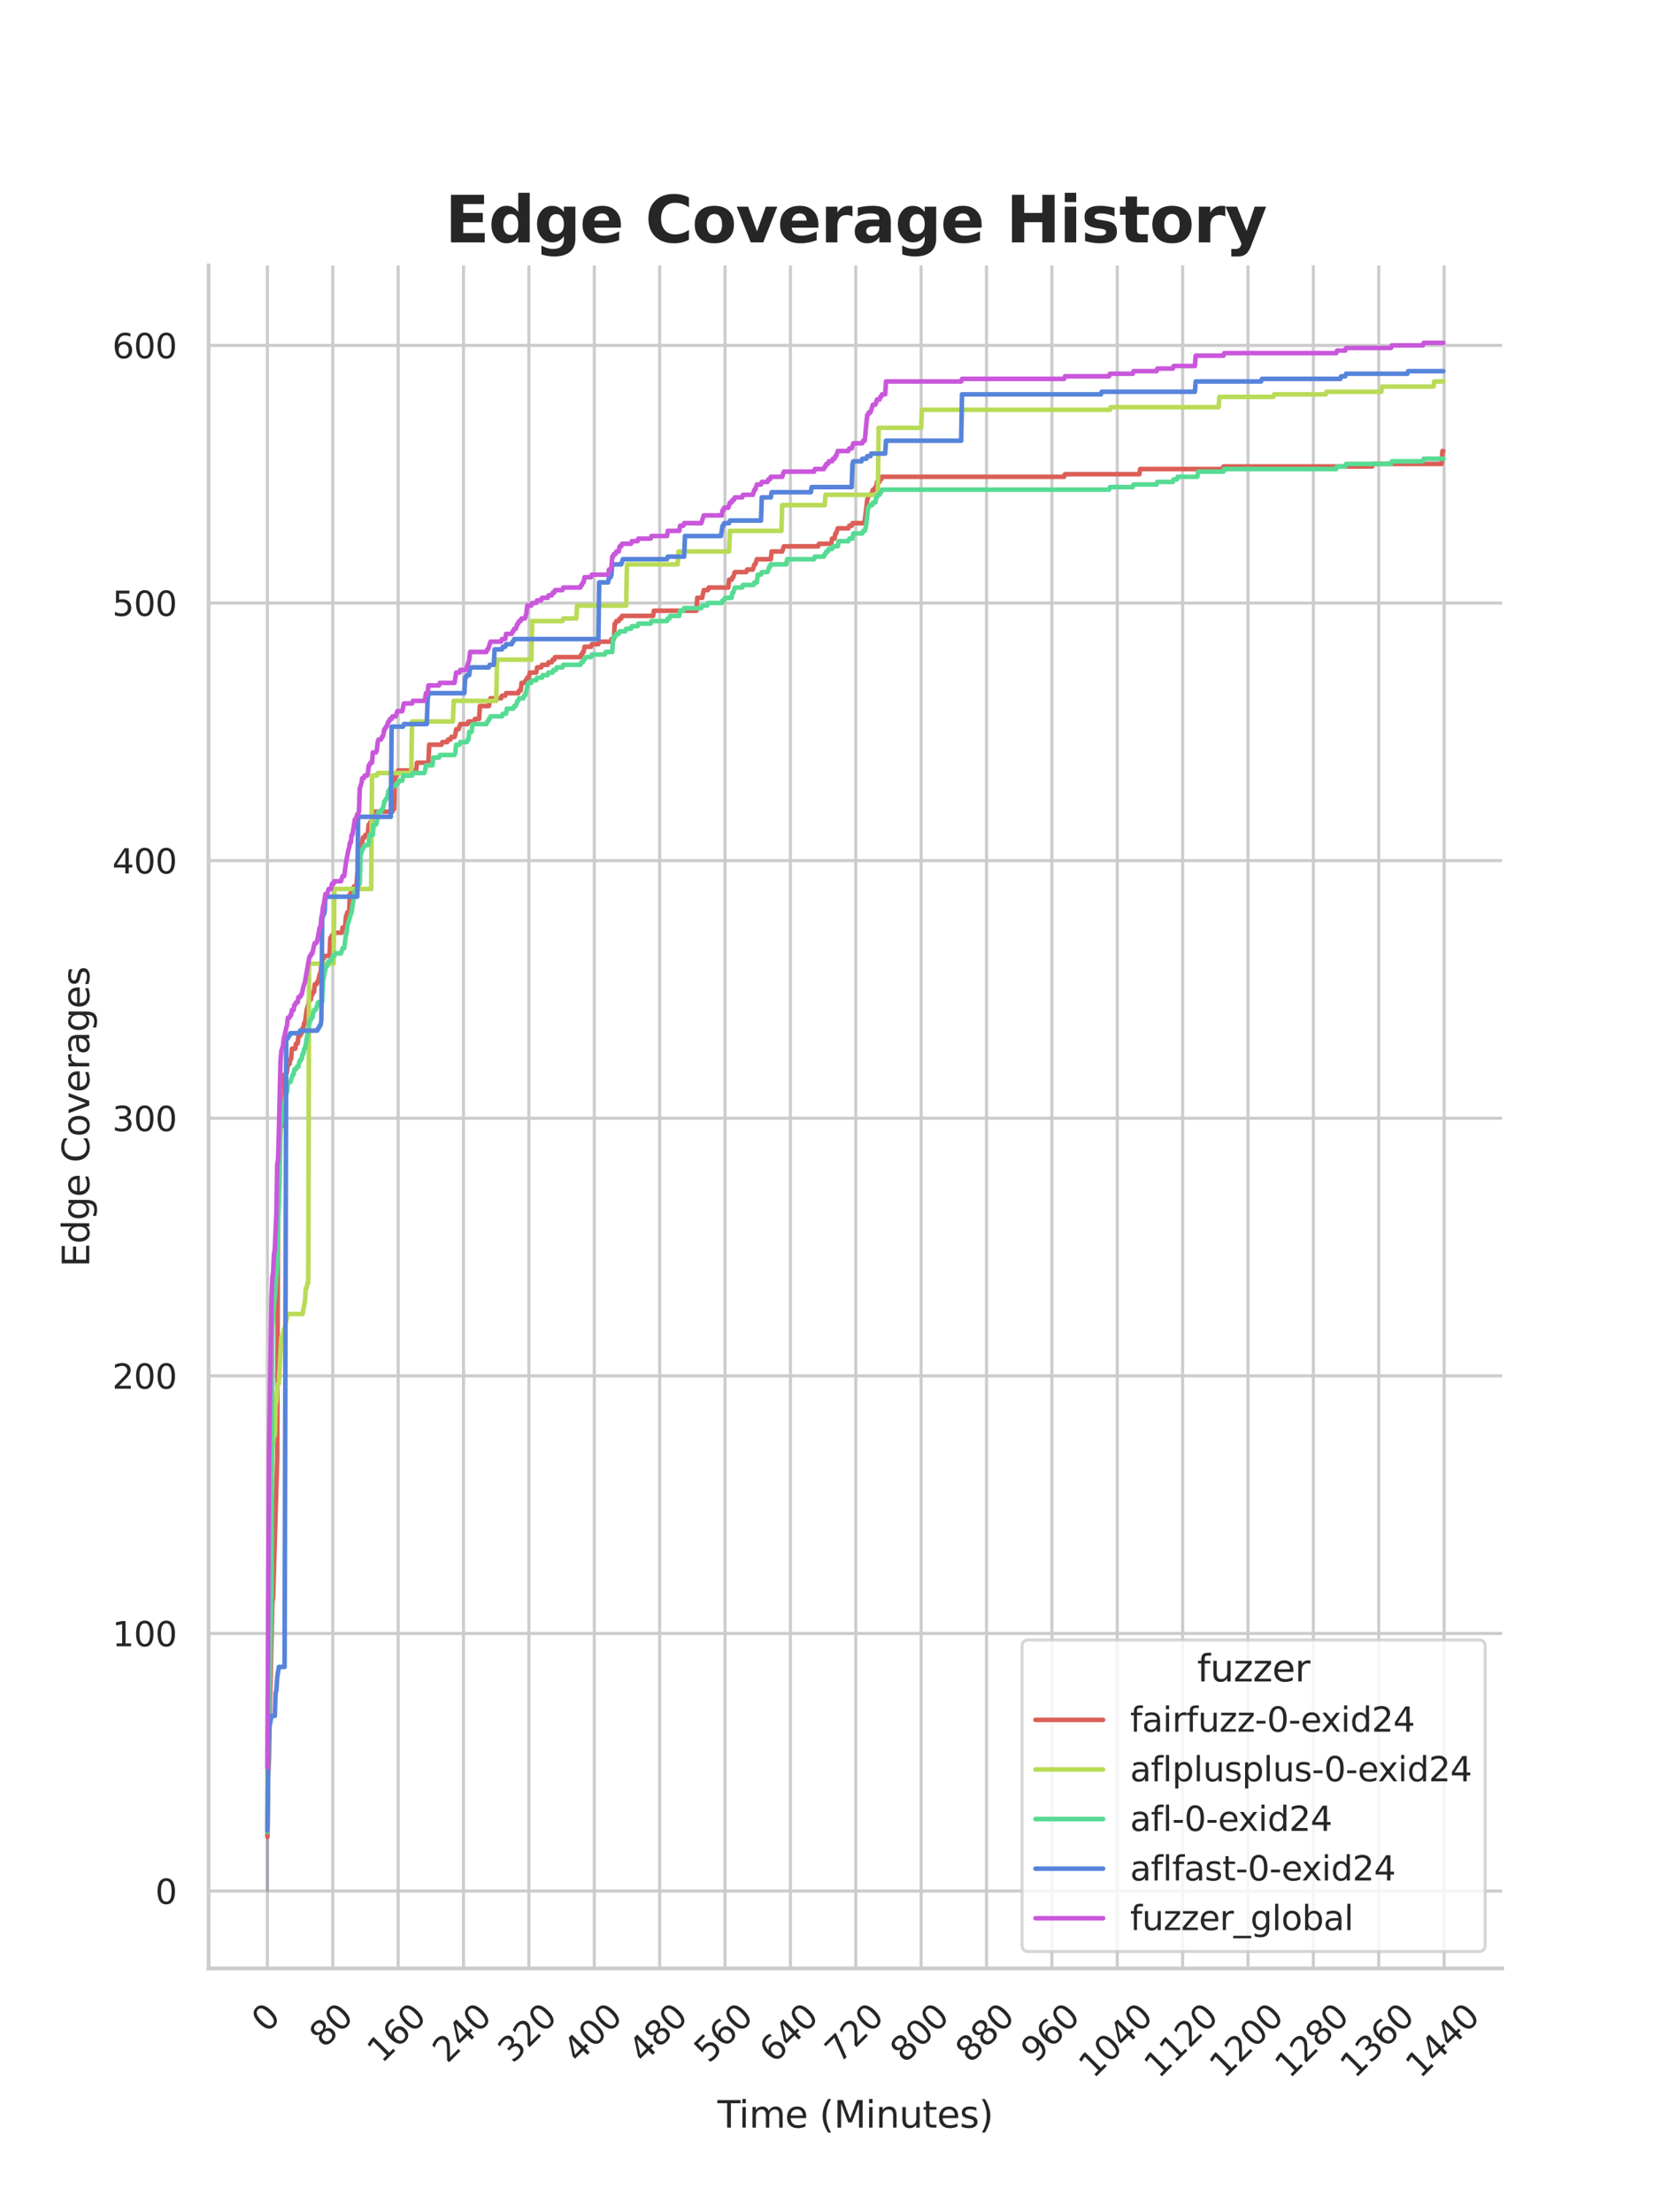 <?xml version="1.0" encoding="utf-8" standalone="no"?>
<!DOCTYPE svg PUBLIC "-//W3C//DTD SVG 1.1//EN"
  "http://www.w3.org/Graphics/SVG/1.1/DTD/svg11.dtd">
<svg xmlns:xlink="http://www.w3.org/1999/xlink" width="434.7pt" height="576pt" viewBox="0 0 434.7 576" xmlns="http://www.w3.org/2000/svg" version="1.1">
 <defs>
  <style type="text/css">*{stroke-linejoin: round; stroke-linecap: butt}</style>
 </defs>
 <g id="figure_1">
  <g id="patch_1">
   <path d="M 0 576 
L 434.7 576 
L 434.7 0 
L 0 0 
z
" style="fill: #ffffff"/>
  </g>
  <g id="axes_1">
   <g id="patch_2">
    <path d="M 54.337 512.64 
L 391.23 512.64 
L 391.23 69.12 
L 54.337 69.12 
z
" style="fill: #ffffff"/>
   </g>
   <g id="matplotlib.axis_1">
    <g id="xtick_1">
     <g id="line2d_1">
      <path d="M 69.651 512.64 
L 69.651 69.12 
" clip-path="url(#pf75a8ca5db)" style="fill: none; stroke: #cccccc; stroke-width: 0.8; stroke-linecap: round"/>
     </g>
     <g id="text_1">
      <!-- 0 -->
      <g style="fill: #262626" transform="translate(69.388 529.627)rotate(-45)scale(0.088 -0.088)">
       <defs>
        <path id="DejaVuSans-30" d="M 2034 4250 
Q 1547 4250 1301 3770 
Q 1056 3291 1056 2328 
Q 1056 1369 1301 889 
Q 1547 409 2034 409 
Q 2525 409 2770 889 
Q 3016 1369 3016 2328 
Q 3016 3291 2770 3770 
Q 2525 4250 2034 4250 
z
M 2034 4750 
Q 2819 4750 3233 4129 
Q 3647 3509 3647 2328 
Q 3647 1150 3233 529 
Q 2819 -91 2034 -91 
Q 1250 -91 836 529 
Q 422 1150 422 2328 
Q 422 3509 836 4129 
Q 1250 4750 2034 4750 
z
" transform="scale(0.016)"/>
       </defs>
       <use xlink:href="#DejaVuSans-30"/>
      </g>
     </g>
    </g>
    <g id="xtick_2">
     <g id="line2d_2">
      <path d="M 86.677 512.64 
L 86.677 69.12 
" clip-path="url(#pf75a8ca5db)" style="fill: none; stroke: #cccccc; stroke-width: 0.8; stroke-linecap: round"/>
     </g>
     <g id="text_2">
      <!-- 80 -->
      <g style="fill: #262626" transform="translate(84.435 533.586)rotate(-45)scale(0.088 -0.088)">
       <defs>
        <path id="DejaVuSans-38" d="M 2034 2216 
Q 1584 2216 1326 1975 
Q 1069 1734 1069 1313 
Q 1069 891 1326 650 
Q 1584 409 2034 409 
Q 2484 409 2743 651 
Q 3003 894 3003 1313 
Q 3003 1734 2745 1975 
Q 2488 2216 2034 2216 
z
M 1403 2484 
Q 997 2584 770 2862 
Q 544 3141 544 3541 
Q 544 4100 942 4425 
Q 1341 4750 2034 4750 
Q 2731 4750 3128 4425 
Q 3525 4100 3525 3541 
Q 3525 3141 3298 2862 
Q 3072 2584 2669 2484 
Q 3125 2378 3379 2068 
Q 3634 1759 3634 1313 
Q 3634 634 3220 271 
Q 2806 -91 2034 -91 
Q 1263 -91 848 271 
Q 434 634 434 1313 
Q 434 1759 690 2068 
Q 947 2378 1403 2484 
z
M 1172 3481 
Q 1172 3119 1398 2916 
Q 1625 2713 2034 2713 
Q 2441 2713 2670 2916 
Q 2900 3119 2900 3481 
Q 2900 3844 2670 4047 
Q 2441 4250 2034 4250 
Q 1625 4250 1398 4047 
Q 1172 3844 1172 3481 
z
" transform="scale(0.016)"/>
       </defs>
       <use xlink:href="#DejaVuSans-38"/>
       <use xlink:href="#DejaVuSans-30" x="63.623"/>
      </g>
     </g>
    </g>
    <g id="xtick_3">
     <g id="line2d_3">
      <path d="M 103.704 512.64 
L 103.704 69.12 
" clip-path="url(#pf75a8ca5db)" style="fill: none; stroke: #cccccc; stroke-width: 0.8; stroke-linecap: round"/>
     </g>
     <g id="text_3">
      <!-- 160 -->
      <g style="fill: #262626" transform="translate(99.482 537.545)rotate(-45)scale(0.088 -0.088)">
       <defs>
        <path id="DejaVuSans-31" d="M 794 531 
L 1825 531 
L 1825 4091 
L 703 3866 
L 703 4441 
L 1819 4666 
L 2450 4666 
L 2450 531 
L 3481 531 
L 3481 0 
L 794 0 
L 794 531 
z
" transform="scale(0.016)"/>
        <path id="DejaVuSans-36" d="M 2113 2584 
Q 1688 2584 1439 2293 
Q 1191 2003 1191 1497 
Q 1191 994 1439 701 
Q 1688 409 2113 409 
Q 2538 409 2786 701 
Q 3034 994 3034 1497 
Q 3034 2003 2786 2293 
Q 2538 2584 2113 2584 
z
M 3366 4563 
L 3366 3988 
Q 3128 4100 2886 4159 
Q 2644 4219 2406 4219 
Q 1781 4219 1451 3797 
Q 1122 3375 1075 2522 
Q 1259 2794 1537 2939 
Q 1816 3084 2150 3084 
Q 2853 3084 3261 2657 
Q 3669 2231 3669 1497 
Q 3669 778 3244 343 
Q 2819 -91 2113 -91 
Q 1303 -91 875 529 
Q 447 1150 447 2328 
Q 447 3434 972 4092 
Q 1497 4750 2381 4750 
Q 2619 4750 2861 4703 
Q 3103 4656 3366 4563 
z
" transform="scale(0.016)"/>
       </defs>
       <use xlink:href="#DejaVuSans-31"/>
       <use xlink:href="#DejaVuSans-36" x="63.623"/>
       <use xlink:href="#DejaVuSans-30" x="127.246"/>
      </g>
     </g>
    </g>
    <g id="xtick_4">
     <g id="line2d_4">
      <path d="M 120.731 512.64 
L 120.731 69.12 
" clip-path="url(#pf75a8ca5db)" style="fill: none; stroke: #cccccc; stroke-width: 0.8; stroke-linecap: round"/>
     </g>
     <g id="text_4">
      <!-- 240 -->
      <g style="fill: #262626" transform="translate(116.509 537.545)rotate(-45)scale(0.088 -0.088)">
       <defs>
        <path id="DejaVuSans-32" d="M 1228 531 
L 3431 531 
L 3431 0 
L 469 0 
L 469 531 
Q 828 903 1448 1529 
Q 2069 2156 2228 2338 
Q 2531 2678 2651 2914 
Q 2772 3150 2772 3378 
Q 2772 3750 2511 3984 
Q 2250 4219 1831 4219 
Q 1534 4219 1204 4116 
Q 875 4013 500 3803 
L 500 4441 
Q 881 4594 1212 4672 
Q 1544 4750 1819 4750 
Q 2544 4750 2975 4387 
Q 3406 4025 3406 3419 
Q 3406 3131 3298 2873 
Q 3191 2616 2906 2266 
Q 2828 2175 2409 1742 
Q 1991 1309 1228 531 
z
" transform="scale(0.016)"/>
        <path id="DejaVuSans-34" d="M 2419 4116 
L 825 1625 
L 2419 1625 
L 2419 4116 
z
M 2253 4666 
L 3047 4666 
L 3047 1625 
L 3713 1625 
L 3713 1100 
L 3047 1100 
L 3047 0 
L 2419 0 
L 2419 1100 
L 313 1100 
L 313 1709 
L 2253 4666 
z
" transform="scale(0.016)"/>
       </defs>
       <use xlink:href="#DejaVuSans-32"/>
       <use xlink:href="#DejaVuSans-34" x="63.623"/>
       <use xlink:href="#DejaVuSans-30" x="127.246"/>
      </g>
     </g>
    </g>
    <g id="xtick_5">
     <g id="line2d_5">
      <path d="M 137.757 512.64 
L 137.757 69.12 
" clip-path="url(#pf75a8ca5db)" style="fill: none; stroke: #cccccc; stroke-width: 0.8; stroke-linecap: round"/>
     </g>
     <g id="text_5">
      <!-- 320 -->
      <g style="fill: #262626" transform="translate(133.536 537.545)rotate(-45)scale(0.088 -0.088)">
       <defs>
        <path id="DejaVuSans-33" d="M 2597 2516 
Q 3050 2419 3304 2112 
Q 3559 1806 3559 1356 
Q 3559 666 3084 287 
Q 2609 -91 1734 -91 
Q 1441 -91 1130 -33 
Q 819 25 488 141 
L 488 750 
Q 750 597 1062 519 
Q 1375 441 1716 441 
Q 2309 441 2620 675 
Q 2931 909 2931 1356 
Q 2931 1769 2642 2001 
Q 2353 2234 1838 2234 
L 1294 2234 
L 1294 2753 
L 1863 2753 
Q 2328 2753 2575 2939 
Q 2822 3125 2822 3475 
Q 2822 3834 2567 4026 
Q 2313 4219 1838 4219 
Q 1578 4219 1281 4162 
Q 984 4106 628 3988 
L 628 4550 
Q 988 4650 1302 4700 
Q 1616 4750 1894 4750 
Q 2613 4750 3031 4423 
Q 3450 4097 3450 3541 
Q 3450 3153 3228 2886 
Q 3006 2619 2597 2516 
z
" transform="scale(0.016)"/>
       </defs>
       <use xlink:href="#DejaVuSans-33"/>
       <use xlink:href="#DejaVuSans-32" x="63.623"/>
       <use xlink:href="#DejaVuSans-30" x="127.246"/>
      </g>
     </g>
    </g>
    <g id="xtick_6">
     <g id="line2d_6">
      <path d="M 154.784 512.64 
L 154.784 69.12 
" clip-path="url(#pf75a8ca5db)" style="fill: none; stroke: #cccccc; stroke-width: 0.8; stroke-linecap: round"/>
     </g>
     <g id="text_6">
      <!-- 400 -->
      <g style="fill: #262626" transform="translate(150.562 537.545)rotate(-45)scale(0.088 -0.088)">
       <use xlink:href="#DejaVuSans-34"/>
       <use xlink:href="#DejaVuSans-30" x="63.623"/>
       <use xlink:href="#DejaVuSans-30" x="127.246"/>
      </g>
     </g>
    </g>
    <g id="xtick_7">
     <g id="line2d_7">
      <path d="M 171.81 512.64 
L 171.81 69.12 
" clip-path="url(#pf75a8ca5db)" style="fill: none; stroke: #cccccc; stroke-width: 0.8; stroke-linecap: round"/>
     </g>
     <g id="text_7">
      <!-- 480 -->
      <g style="fill: #262626" transform="translate(167.589 537.545)rotate(-45)scale(0.088 -0.088)">
       <use xlink:href="#DejaVuSans-34"/>
       <use xlink:href="#DejaVuSans-38" x="63.623"/>
       <use xlink:href="#DejaVuSans-30" x="127.246"/>
      </g>
     </g>
    </g>
    <g id="xtick_8">
     <g id="line2d_8">
      <path d="M 188.837 512.64 
L 188.837 69.12 
" clip-path="url(#pf75a8ca5db)" style="fill: none; stroke: #cccccc; stroke-width: 0.8; stroke-linecap: round"/>
     </g>
     <g id="text_8">
      <!-- 560 -->
      <g style="fill: #262626" transform="translate(184.615 537.545)rotate(-45)scale(0.088 -0.088)">
       <defs>
        <path id="DejaVuSans-35" d="M 691 4666 
L 3169 4666 
L 3169 4134 
L 1269 4134 
L 1269 2991 
Q 1406 3038 1543 3061 
Q 1681 3084 1819 3084 
Q 2600 3084 3056 2656 
Q 3513 2228 3513 1497 
Q 3513 744 3044 326 
Q 2575 -91 1722 -91 
Q 1428 -91 1123 -41 
Q 819 9 494 109 
L 494 744 
Q 775 591 1075 516 
Q 1375 441 1709 441 
Q 2250 441 2565 725 
Q 2881 1009 2881 1497 
Q 2881 1984 2565 2268 
Q 2250 2553 1709 2553 
Q 1456 2553 1204 2497 
Q 953 2441 691 2322 
L 691 4666 
z
" transform="scale(0.016)"/>
       </defs>
       <use xlink:href="#DejaVuSans-35"/>
       <use xlink:href="#DejaVuSans-36" x="63.623"/>
       <use xlink:href="#DejaVuSans-30" x="127.246"/>
      </g>
     </g>
    </g>
    <g id="xtick_9">
     <g id="line2d_9">
      <path d="M 205.864 512.64 
L 205.864 69.12 
" clip-path="url(#pf75a8ca5db)" style="fill: none; stroke: #cccccc; stroke-width: 0.8; stroke-linecap: round"/>
     </g>
     <g id="text_9">
      <!-- 640 -->
      <g style="fill: #262626" transform="translate(201.642 537.545)rotate(-45)scale(0.088 -0.088)">
       <use xlink:href="#DejaVuSans-36"/>
       <use xlink:href="#DejaVuSans-34" x="63.623"/>
       <use xlink:href="#DejaVuSans-30" x="127.246"/>
      </g>
     </g>
    </g>
    <g id="xtick_10">
     <g id="line2d_10">
      <path d="M 222.89 512.64 
L 222.89 69.12 
" clip-path="url(#pf75a8ca5db)" style="fill: none; stroke: #cccccc; stroke-width: 0.8; stroke-linecap: round"/>
     </g>
     <g id="text_10">
      <!-- 720 -->
      <g style="fill: #262626" transform="translate(218.669 537.545)rotate(-45)scale(0.088 -0.088)">
       <defs>
        <path id="DejaVuSans-37" d="M 525 4666 
L 3525 4666 
L 3525 4397 
L 1831 0 
L 1172 0 
L 2766 4134 
L 525 4134 
L 525 4666 
z
" transform="scale(0.016)"/>
       </defs>
       <use xlink:href="#DejaVuSans-37"/>
       <use xlink:href="#DejaVuSans-32" x="63.623"/>
       <use xlink:href="#DejaVuSans-30" x="127.246"/>
      </g>
     </g>
    </g>
    <g id="xtick_11">
     <g id="line2d_11">
      <path d="M 239.917 512.64 
L 239.917 69.12 
" clip-path="url(#pf75a8ca5db)" style="fill: none; stroke: #cccccc; stroke-width: 0.8; stroke-linecap: round"/>
     </g>
     <g id="text_11">
      <!-- 800 -->
      <g style="fill: #262626" transform="translate(235.695 537.545)rotate(-45)scale(0.088 -0.088)">
       <use xlink:href="#DejaVuSans-38"/>
       <use xlink:href="#DejaVuSans-30" x="63.623"/>
       <use xlink:href="#DejaVuSans-30" x="127.246"/>
      </g>
     </g>
    </g>
    <g id="xtick_12">
     <g id="line2d_12">
      <path d="M 256.943 512.64 
L 256.943 69.12 
" clip-path="url(#pf75a8ca5db)" style="fill: none; stroke: #cccccc; stroke-width: 0.8; stroke-linecap: round"/>
     </g>
     <g id="text_12">
      <!-- 880 -->
      <g style="fill: #262626" transform="translate(252.722 537.545)rotate(-45)scale(0.088 -0.088)">
       <use xlink:href="#DejaVuSans-38"/>
       <use xlink:href="#DejaVuSans-38" x="63.623"/>
       <use xlink:href="#DejaVuSans-30" x="127.246"/>
      </g>
     </g>
    </g>
    <g id="xtick_13">
     <g id="line2d_13">
      <path d="M 273.97 512.64 
L 273.97 69.12 
" clip-path="url(#pf75a8ca5db)" style="fill: none; stroke: #cccccc; stroke-width: 0.8; stroke-linecap: round"/>
     </g>
     <g id="text_13">
      <!-- 960 -->
      <g style="fill: #262626" transform="translate(269.748 537.545)rotate(-45)scale(0.088 -0.088)">
       <defs>
        <path id="DejaVuSans-39" d="M 703 97 
L 703 672 
Q 941 559 1184 500 
Q 1428 441 1663 441 
Q 2288 441 2617 861 
Q 2947 1281 2994 2138 
Q 2813 1869 2534 1725 
Q 2256 1581 1919 1581 
Q 1219 1581 811 2004 
Q 403 2428 403 3163 
Q 403 3881 828 4315 
Q 1253 4750 1959 4750 
Q 2769 4750 3195 4129 
Q 3622 3509 3622 2328 
Q 3622 1225 3098 567 
Q 2575 -91 1691 -91 
Q 1453 -91 1209 -44 
Q 966 3 703 97 
z
M 1959 2075 
Q 2384 2075 2632 2365 
Q 2881 2656 2881 3163 
Q 2881 3666 2632 3958 
Q 2384 4250 1959 4250 
Q 1534 4250 1286 3958 
Q 1038 3666 1038 3163 
Q 1038 2656 1286 2365 
Q 1534 2075 1959 2075 
z
" transform="scale(0.016)"/>
       </defs>
       <use xlink:href="#DejaVuSans-39"/>
       <use xlink:href="#DejaVuSans-36" x="63.623"/>
       <use xlink:href="#DejaVuSans-30" x="127.246"/>
      </g>
     </g>
    </g>
    <g id="xtick_14">
     <g id="line2d_14">
      <path d="M 290.997 512.64 
L 290.997 69.12 
" clip-path="url(#pf75a8ca5db)" style="fill: none; stroke: #cccccc; stroke-width: 0.8; stroke-linecap: round"/>
     </g>
     <g id="text_14">
      <!-- 1040 -->
      <g style="fill: #262626" transform="translate(284.795 541.505)rotate(-45)scale(0.088 -0.088)">
       <use xlink:href="#DejaVuSans-31"/>
       <use xlink:href="#DejaVuSans-30" x="63.623"/>
       <use xlink:href="#DejaVuSans-34" x="127.246"/>
       <use xlink:href="#DejaVuSans-30" x="190.869"/>
      </g>
     </g>
    </g>
    <g id="xtick_15">
     <g id="line2d_15">
      <path d="M 308.023 512.64 
L 308.023 69.12 
" clip-path="url(#pf75a8ca5db)" style="fill: none; stroke: #cccccc; stroke-width: 0.8; stroke-linecap: round"/>
     </g>
     <g id="text_15">
      <!-- 1120 -->
      <g style="fill: #262626" transform="translate(301.822 541.505)rotate(-45)scale(0.088 -0.088)">
       <use xlink:href="#DejaVuSans-31"/>
       <use xlink:href="#DejaVuSans-31" x="63.623"/>
       <use xlink:href="#DejaVuSans-32" x="127.246"/>
       <use xlink:href="#DejaVuSans-30" x="190.869"/>
      </g>
     </g>
    </g>
    <g id="xtick_16">
     <g id="line2d_16">
      <path d="M 325.05 512.64 
L 325.05 69.12 
" clip-path="url(#pf75a8ca5db)" style="fill: none; stroke: #cccccc; stroke-width: 0.8; stroke-linecap: round"/>
     </g>
     <g id="text_16">
      <!-- 1200 -->
      <g style="fill: #262626" transform="translate(318.849 541.505)rotate(-45)scale(0.088 -0.088)">
       <use xlink:href="#DejaVuSans-31"/>
       <use xlink:href="#DejaVuSans-32" x="63.623"/>
       <use xlink:href="#DejaVuSans-30" x="127.246"/>
       <use xlink:href="#DejaVuSans-30" x="190.869"/>
      </g>
     </g>
    </g>
    <g id="xtick_17">
     <g id="line2d_17">
      <path d="M 342.076 512.64 
L 342.076 69.12 
" clip-path="url(#pf75a8ca5db)" style="fill: none; stroke: #cccccc; stroke-width: 0.8; stroke-linecap: round"/>
     </g>
     <g id="text_17">
      <!-- 1280 -->
      <g style="fill: #262626" transform="translate(335.875 541.505)rotate(-45)scale(0.088 -0.088)">
       <use xlink:href="#DejaVuSans-31"/>
       <use xlink:href="#DejaVuSans-32" x="63.623"/>
       <use xlink:href="#DejaVuSans-38" x="127.246"/>
       <use xlink:href="#DejaVuSans-30" x="190.869"/>
      </g>
     </g>
    </g>
    <g id="xtick_18">
     <g id="line2d_18">
      <path d="M 359.103 512.64 
L 359.103 69.12 
" clip-path="url(#pf75a8ca5db)" style="fill: none; stroke: #cccccc; stroke-width: 0.8; stroke-linecap: round"/>
     </g>
     <g id="text_18">
      <!-- 1360 -->
      <g style="fill: #262626" transform="translate(352.902 541.505)rotate(-45)scale(0.088 -0.088)">
       <use xlink:href="#DejaVuSans-31"/>
       <use xlink:href="#DejaVuSans-33" x="63.623"/>
       <use xlink:href="#DejaVuSans-36" x="127.246"/>
       <use xlink:href="#DejaVuSans-30" x="190.869"/>
      </g>
     </g>
    </g>
    <g id="xtick_19">
     <g id="line2d_19">
      <path d="M 376.13 512.64 
L 376.13 69.12 
" clip-path="url(#pf75a8ca5db)" style="fill: none; stroke: #cccccc; stroke-width: 0.8; stroke-linecap: round"/>
     </g>
     <g id="text_19">
      <!-- 1440 -->
      <g style="fill: #262626" transform="translate(369.928 541.505)rotate(-45)scale(0.088 -0.088)">
       <use xlink:href="#DejaVuSans-31"/>
       <use xlink:href="#DejaVuSans-34" x="63.623"/>
       <use xlink:href="#DejaVuSans-34" x="127.246"/>
       <use xlink:href="#DejaVuSans-30" x="190.869"/>
      </g>
     </g>
    </g>
    <g id="text_20">
     <!-- Time (Minutes) -->
     <g style="fill: #262626" transform="translate(186.874 554.093)scale(0.096 -0.096)">
      <defs>
       <path id="DejaVuSans-54" d="M -19 4666 
L 3928 4666 
L 3928 4134 
L 2272 4134 
L 2272 0 
L 1638 0 
L 1638 4134 
L -19 4134 
L -19 4666 
z
" transform="scale(0.016)"/>
       <path id="DejaVuSans-69" d="M 603 3500 
L 1178 3500 
L 1178 0 
L 603 0 
L 603 3500 
z
M 603 4863 
L 1178 4863 
L 1178 4134 
L 603 4134 
L 603 4863 
z
" transform="scale(0.016)"/>
       <path id="DejaVuSans-6d" d="M 3328 2828 
Q 3544 3216 3844 3400 
Q 4144 3584 4550 3584 
Q 5097 3584 5394 3201 
Q 5691 2819 5691 2113 
L 5691 0 
L 5113 0 
L 5113 2094 
Q 5113 2597 4934 2840 
Q 4756 3084 4391 3084 
Q 3944 3084 3684 2787 
Q 3425 2491 3425 1978 
L 3425 0 
L 2847 0 
L 2847 2094 
Q 2847 2600 2669 2842 
Q 2491 3084 2119 3084 
Q 1678 3084 1418 2786 
Q 1159 2488 1159 1978 
L 1159 0 
L 581 0 
L 581 3500 
L 1159 3500 
L 1159 2956 
Q 1356 3278 1631 3431 
Q 1906 3584 2284 3584 
Q 2666 3584 2933 3390 
Q 3200 3197 3328 2828 
z
" transform="scale(0.016)"/>
       <path id="DejaVuSans-65" d="M 3597 1894 
L 3597 1613 
L 953 1613 
Q 991 1019 1311 708 
Q 1631 397 2203 397 
Q 2534 397 2845 478 
Q 3156 559 3463 722 
L 3463 178 
Q 3153 47 2828 -22 
Q 2503 -91 2169 -91 
Q 1331 -91 842 396 
Q 353 884 353 1716 
Q 353 2575 817 3079 
Q 1281 3584 2069 3584 
Q 2775 3584 3186 3129 
Q 3597 2675 3597 1894 
z
M 3022 2063 
Q 3016 2534 2758 2815 
Q 2500 3097 2075 3097 
Q 1594 3097 1305 2825 
Q 1016 2553 972 2059 
L 3022 2063 
z
" transform="scale(0.016)"/>
       <path id="DejaVuSans-20" transform="scale(0.016)"/>
       <path id="DejaVuSans-28" d="M 1984 4856 
Q 1566 4138 1362 3434 
Q 1159 2731 1159 2009 
Q 1159 1288 1364 580 
Q 1569 -128 1984 -844 
L 1484 -844 
Q 1016 -109 783 600 
Q 550 1309 550 2009 
Q 550 2706 781 3412 
Q 1013 4119 1484 4856 
L 1984 4856 
z
" transform="scale(0.016)"/>
       <path id="DejaVuSans-4d" d="M 628 4666 
L 1569 4666 
L 2759 1491 
L 3956 4666 
L 4897 4666 
L 4897 0 
L 4281 0 
L 4281 4097 
L 3078 897 
L 2444 897 
L 1241 4097 
L 1241 0 
L 628 0 
L 628 4666 
z
" transform="scale(0.016)"/>
       <path id="DejaVuSans-6e" d="M 3513 2113 
L 3513 0 
L 2938 0 
L 2938 2094 
Q 2938 2591 2744 2837 
Q 2550 3084 2163 3084 
Q 1697 3084 1428 2787 
Q 1159 2491 1159 1978 
L 1159 0 
L 581 0 
L 581 3500 
L 1159 3500 
L 1159 2956 
Q 1366 3272 1645 3428 
Q 1925 3584 2291 3584 
Q 2894 3584 3203 3211 
Q 3513 2838 3513 2113 
z
" transform="scale(0.016)"/>
       <path id="DejaVuSans-75" d="M 544 1381 
L 544 3500 
L 1119 3500 
L 1119 1403 
Q 1119 906 1312 657 
Q 1506 409 1894 409 
Q 2359 409 2629 706 
Q 2900 1003 2900 1516 
L 2900 3500 
L 3475 3500 
L 3475 0 
L 2900 0 
L 2900 538 
Q 2691 219 2414 64 
Q 2138 -91 1772 -91 
Q 1169 -91 856 284 
Q 544 659 544 1381 
z
M 1991 3584 
L 1991 3584 
z
" transform="scale(0.016)"/>
       <path id="DejaVuSans-74" d="M 1172 4494 
L 1172 3500 
L 2356 3500 
L 2356 3053 
L 1172 3053 
L 1172 1153 
Q 1172 725 1289 603 
Q 1406 481 1766 481 
L 2356 481 
L 2356 0 
L 1766 0 
Q 1100 0 847 248 
Q 594 497 594 1153 
L 594 3053 
L 172 3053 
L 172 3500 
L 594 3500 
L 594 4494 
L 1172 4494 
z
" transform="scale(0.016)"/>
       <path id="DejaVuSans-73" d="M 2834 3397 
L 2834 2853 
Q 2591 2978 2328 3040 
Q 2066 3103 1784 3103 
Q 1356 3103 1142 2972 
Q 928 2841 928 2578 
Q 928 2378 1081 2264 
Q 1234 2150 1697 2047 
L 1894 2003 
Q 2506 1872 2764 1633 
Q 3022 1394 3022 966 
Q 3022 478 2636 193 
Q 2250 -91 1575 -91 
Q 1294 -91 989 -36 
Q 684 19 347 128 
L 347 722 
Q 666 556 975 473 
Q 1284 391 1588 391 
Q 1994 391 2212 530 
Q 2431 669 2431 922 
Q 2431 1156 2273 1281 
Q 2116 1406 1581 1522 
L 1381 1569 
Q 847 1681 609 1914 
Q 372 2147 372 2553 
Q 372 3047 722 3315 
Q 1072 3584 1716 3584 
Q 2034 3584 2315 3537 
Q 2597 3491 2834 3397 
z
" transform="scale(0.016)"/>
       <path id="DejaVuSans-29" d="M 513 4856 
L 1013 4856 
Q 1481 4119 1714 3412 
Q 1947 2706 1947 2009 
Q 1947 1309 1714 600 
Q 1481 -109 1013 -844 
L 513 -844 
Q 928 -128 1133 580 
Q 1338 1288 1338 2009 
Q 1338 2731 1133 3434 
Q 928 4138 513 4856 
z
" transform="scale(0.016)"/>
      </defs>
      <use xlink:href="#DejaVuSans-54"/>
      <use xlink:href="#DejaVuSans-69" x="57.959"/>
      <use xlink:href="#DejaVuSans-6d" x="85.742"/>
      <use xlink:href="#DejaVuSans-65" x="183.154"/>
      <use xlink:href="#DejaVuSans-20" x="244.678"/>
      <use xlink:href="#DejaVuSans-28" x="276.465"/>
      <use xlink:href="#DejaVuSans-4d" x="315.479"/>
      <use xlink:href="#DejaVuSans-69" x="401.758"/>
      <use xlink:href="#DejaVuSans-6e" x="429.541"/>
      <use xlink:href="#DejaVuSans-75" x="492.92"/>
      <use xlink:href="#DejaVuSans-74" x="556.299"/>
      <use xlink:href="#DejaVuSans-65" x="595.508"/>
      <use xlink:href="#DejaVuSans-73" x="657.031"/>
      <use xlink:href="#DejaVuSans-29" x="709.131"/>
     </g>
    </g>
   </g>
   <g id="matplotlib.axis_2">
    <g id="ytick_1">
     <g id="line2d_20">
      <path d="M 54.337 492.48 
L 391.23 492.48 
" clip-path="url(#pf75a8ca5db)" style="fill: none; stroke: #cccccc; stroke-width: 0.8; stroke-linecap: round"/>
     </g>
     <g id="text_21">
      <!-- 0 -->
      <g style="fill: #262626" transform="translate(40.438 495.823)scale(0.088 -0.088)">
       <use xlink:href="#DejaVuSans-30"/>
      </g>
     </g>
    </g>
    <g id="ytick_2">
     <g id="line2d_21">
      <path d="M 54.337 425.392 
L 391.23 425.392 
" clip-path="url(#pf75a8ca5db)" style="fill: none; stroke: #cccccc; stroke-width: 0.8; stroke-linecap: round"/>
     </g>
     <g id="text_22">
      <!-- 100 -->
      <g style="fill: #262626" transform="translate(29.241 428.735)scale(0.088 -0.088)">
       <use xlink:href="#DejaVuSans-31"/>
       <use xlink:href="#DejaVuSans-30" x="63.623"/>
       <use xlink:href="#DejaVuSans-30" x="127.246"/>
      </g>
     </g>
    </g>
    <g id="ytick_3">
     <g id="line2d_22">
      <path d="M 54.337 358.304 
L 391.23 358.304 
" clip-path="url(#pf75a8ca5db)" style="fill: none; stroke: #cccccc; stroke-width: 0.8; stroke-linecap: round"/>
     </g>
     <g id="text_23">
      <!-- 200 -->
      <g style="fill: #262626" transform="translate(29.241 361.647)scale(0.088 -0.088)">
       <use xlink:href="#DejaVuSans-32"/>
       <use xlink:href="#DejaVuSans-30" x="63.623"/>
       <use xlink:href="#DejaVuSans-30" x="127.246"/>
      </g>
     </g>
    </g>
    <g id="ytick_4">
     <g id="line2d_23">
      <path d="M 54.337 291.215 
L 391.23 291.215 
" clip-path="url(#pf75a8ca5db)" style="fill: none; stroke: #cccccc; stroke-width: 0.8; stroke-linecap: round"/>
     </g>
     <g id="text_24">
      <!-- 300 -->
      <g style="fill: #262626" transform="translate(29.241 294.559)scale(0.088 -0.088)">
       <use xlink:href="#DejaVuSans-33"/>
       <use xlink:href="#DejaVuSans-30" x="63.623"/>
       <use xlink:href="#DejaVuSans-30" x="127.246"/>
      </g>
     </g>
    </g>
    <g id="ytick_5">
     <g id="line2d_24">
      <path d="M 54.337 224.127 
L 391.23 224.127 
" clip-path="url(#pf75a8ca5db)" style="fill: none; stroke: #cccccc; stroke-width: 0.8; stroke-linecap: round"/>
     </g>
     <g id="text_25">
      <!-- 400 -->
      <g style="fill: #262626" transform="translate(29.241 227.471)scale(0.088 -0.088)">
       <use xlink:href="#DejaVuSans-34"/>
       <use xlink:href="#DejaVuSans-30" x="63.623"/>
       <use xlink:href="#DejaVuSans-30" x="127.246"/>
      </g>
     </g>
    </g>
    <g id="ytick_6">
     <g id="line2d_25">
      <path d="M 54.337 157.039 
L 391.23 157.039 
" clip-path="url(#pf75a8ca5db)" style="fill: none; stroke: #cccccc; stroke-width: 0.8; stroke-linecap: round"/>
     </g>
     <g id="text_26">
      <!-- 500 -->
      <g style="fill: #262626" transform="translate(29.241 160.382)scale(0.088 -0.088)">
       <use xlink:href="#DejaVuSans-35"/>
       <use xlink:href="#DejaVuSans-30" x="63.623"/>
       <use xlink:href="#DejaVuSans-30" x="127.246"/>
      </g>
     </g>
    </g>
    <g id="ytick_7">
     <g id="line2d_26">
      <path d="M 54.337 89.951 
L 391.23 89.951 
" clip-path="url(#pf75a8ca5db)" style="fill: none; stroke: #cccccc; stroke-width: 0.8; stroke-linecap: round"/>
     </g>
     <g id="text_27">
      <!-- 600 -->
      <g style="fill: #262626" transform="translate(29.241 93.294)scale(0.088 -0.088)">
       <use xlink:href="#DejaVuSans-36"/>
       <use xlink:href="#DejaVuSans-30" x="63.623"/>
       <use xlink:href="#DejaVuSans-30" x="127.246"/>
      </g>
     </g>
    </g>
    <g id="text_28">
     <!-- Edge Coverages -->
     <g style="fill: #262626" transform="translate(23.244 329.986)rotate(-90)scale(0.096 -0.096)">
      <defs>
       <path id="DejaVuSans-45" d="M 628 4666 
L 3578 4666 
L 3578 4134 
L 1259 4134 
L 1259 2753 
L 3481 2753 
L 3481 2222 
L 1259 2222 
L 1259 531 
L 3634 531 
L 3634 0 
L 628 0 
L 628 4666 
z
" transform="scale(0.016)"/>
       <path id="DejaVuSans-64" d="M 2906 2969 
L 2906 4863 
L 3481 4863 
L 3481 0 
L 2906 0 
L 2906 525 
Q 2725 213 2448 61 
Q 2172 -91 1784 -91 
Q 1150 -91 751 415 
Q 353 922 353 1747 
Q 353 2572 751 3078 
Q 1150 3584 1784 3584 
Q 2172 3584 2448 3432 
Q 2725 3281 2906 2969 
z
M 947 1747 
Q 947 1113 1208 752 
Q 1469 391 1925 391 
Q 2381 391 2643 752 
Q 2906 1113 2906 1747 
Q 2906 2381 2643 2742 
Q 2381 3103 1925 3103 
Q 1469 3103 1208 2742 
Q 947 2381 947 1747 
z
" transform="scale(0.016)"/>
       <path id="DejaVuSans-67" d="M 2906 1791 
Q 2906 2416 2648 2759 
Q 2391 3103 1925 3103 
Q 1463 3103 1205 2759 
Q 947 2416 947 1791 
Q 947 1169 1205 825 
Q 1463 481 1925 481 
Q 2391 481 2648 825 
Q 2906 1169 2906 1791 
z
M 3481 434 
Q 3481 -459 3084 -895 
Q 2688 -1331 1869 -1331 
Q 1566 -1331 1297 -1286 
Q 1028 -1241 775 -1147 
L 775 -588 
Q 1028 -725 1275 -790 
Q 1522 -856 1778 -856 
Q 2344 -856 2625 -561 
Q 2906 -266 2906 331 
L 2906 616 
Q 2728 306 2450 153 
Q 2172 0 1784 0 
Q 1141 0 747 490 
Q 353 981 353 1791 
Q 353 2603 747 3093 
Q 1141 3584 1784 3584 
Q 2172 3584 2450 3431 
Q 2728 3278 2906 2969 
L 2906 3500 
L 3481 3500 
L 3481 434 
z
" transform="scale(0.016)"/>
       <path id="DejaVuSans-43" d="M 4122 4306 
L 4122 3641 
Q 3803 3938 3442 4084 
Q 3081 4231 2675 4231 
Q 1875 4231 1450 3742 
Q 1025 3253 1025 2328 
Q 1025 1406 1450 917 
Q 1875 428 2675 428 
Q 3081 428 3442 575 
Q 3803 722 4122 1019 
L 4122 359 
Q 3791 134 3420 21 
Q 3050 -91 2638 -91 
Q 1578 -91 968 557 
Q 359 1206 359 2328 
Q 359 3453 968 4101 
Q 1578 4750 2638 4750 
Q 3056 4750 3426 4639 
Q 3797 4528 4122 4306 
z
" transform="scale(0.016)"/>
       <path id="DejaVuSans-6f" d="M 1959 3097 
Q 1497 3097 1228 2736 
Q 959 2375 959 1747 
Q 959 1119 1226 758 
Q 1494 397 1959 397 
Q 2419 397 2687 759 
Q 2956 1122 2956 1747 
Q 2956 2369 2687 2733 
Q 2419 3097 1959 3097 
z
M 1959 3584 
Q 2709 3584 3137 3096 
Q 3566 2609 3566 1747 
Q 3566 888 3137 398 
Q 2709 -91 1959 -91 
Q 1206 -91 779 398 
Q 353 888 353 1747 
Q 353 2609 779 3096 
Q 1206 3584 1959 3584 
z
" transform="scale(0.016)"/>
       <path id="DejaVuSans-76" d="M 191 3500 
L 800 3500 
L 1894 563 
L 2988 3500 
L 3597 3500 
L 2284 0 
L 1503 0 
L 191 3500 
z
" transform="scale(0.016)"/>
       <path id="DejaVuSans-72" d="M 2631 2963 
Q 2534 3019 2420 3045 
Q 2306 3072 2169 3072 
Q 1681 3072 1420 2755 
Q 1159 2438 1159 1844 
L 1159 0 
L 581 0 
L 581 3500 
L 1159 3500 
L 1159 2956 
Q 1341 3275 1631 3429 
Q 1922 3584 2338 3584 
Q 2397 3584 2469 3576 
Q 2541 3569 2628 3553 
L 2631 2963 
z
" transform="scale(0.016)"/>
       <path id="DejaVuSans-61" d="M 2194 1759 
Q 1497 1759 1228 1600 
Q 959 1441 959 1056 
Q 959 750 1161 570 
Q 1363 391 1709 391 
Q 2188 391 2477 730 
Q 2766 1069 2766 1631 
L 2766 1759 
L 2194 1759 
z
M 3341 1997 
L 3341 0 
L 2766 0 
L 2766 531 
Q 2569 213 2275 61 
Q 1981 -91 1556 -91 
Q 1019 -91 701 211 
Q 384 513 384 1019 
Q 384 1609 779 1909 
Q 1175 2209 1959 2209 
L 2766 2209 
L 2766 2266 
Q 2766 2663 2505 2880 
Q 2244 3097 1772 3097 
Q 1472 3097 1187 3025 
Q 903 2953 641 2809 
L 641 3341 
Q 956 3463 1253 3523 
Q 1550 3584 1831 3584 
Q 2591 3584 2966 3190 
Q 3341 2797 3341 1997 
z
" transform="scale(0.016)"/>
      </defs>
      <use xlink:href="#DejaVuSans-45"/>
      <use xlink:href="#DejaVuSans-64" x="63.184"/>
      <use xlink:href="#DejaVuSans-67" x="126.66"/>
      <use xlink:href="#DejaVuSans-65" x="190.137"/>
      <use xlink:href="#DejaVuSans-20" x="251.66"/>
      <use xlink:href="#DejaVuSans-43" x="283.447"/>
      <use xlink:href="#DejaVuSans-6f" x="353.271"/>
      <use xlink:href="#DejaVuSans-76" x="414.453"/>
      <use xlink:href="#DejaVuSans-65" x="473.633"/>
      <use xlink:href="#DejaVuSans-72" x="535.156"/>
      <use xlink:href="#DejaVuSans-61" x="576.27"/>
      <use xlink:href="#DejaVuSans-67" x="637.549"/>
      <use xlink:href="#DejaVuSans-65" x="701.025"/>
      <use xlink:href="#DejaVuSans-73" x="762.549"/>
     </g>
    </g>
   </g>
   <g id="PolyCollection_1">
    <defs>
     <path id="m7eae2ff5c8" d="M 69.651 -111.697 
L 69.651 -83.52 
L 69.651 -111.697 
L 69.651 -111.697 
z
" style="stroke: #db5f57; stroke-opacity: 0.2; stroke-width: 0.8"/>
    </defs>
    <g clip-path="url(#pf75a8ca5db)">
     <use xlink:href="#m7eae2ff5c8" x="0" y="576" style="fill: #db5f57; fill-opacity: 0.2; stroke: #db5f57; stroke-opacity: 0.2; stroke-width: 0.8"/>
    </g>
   </g>
   <g id="PolyCollection_2">
    <defs>
     <path id="m64f8bf255e" d="M 69.651 -131.153 
L 69.651 -83.52 
L 69.651 -131.153 
L 69.651 -131.153 
z
" style="stroke: #b9db57; stroke-opacity: 0.2; stroke-width: 0.8"/>
    </defs>
    <g clip-path="url(#pf75a8ca5db)">
     <use xlink:href="#m64f8bf255e" x="0" y="576" style="fill: #b9db57; fill-opacity: 0.2; stroke: #b9db57; stroke-opacity: 0.2; stroke-width: 0.8"/>
    </g>
   </g>
   <g id="PolyCollection_3">
    <defs>
     <path id="md292715da5" d="M 69.651 -114.381 
L 69.651 -83.52 
L 69.651 -114.381 
L 69.651 -114.381 
z
" style="stroke: #57db94; stroke-opacity: 0.2; stroke-width: 0.8"/>
    </defs>
    <g clip-path="url(#pf75a8ca5db)">
     <use xlink:href="#md292715da5" x="0" y="576" style="fill: #57db94; fill-opacity: 0.2; stroke: #57db94; stroke-opacity: 0.2; stroke-width: 0.8"/>
    </g>
   </g>
   <g id="PolyCollection_4">
    <defs>
     <path id="m0005ab1d43" d="M 69.651 -115.051 
L 69.651 -83.52 
L 69.651 -115.051 
L 69.651 -115.051 
z
" style="stroke: #5784db; stroke-opacity: 0.2; stroke-width: 0.8"/>
    </defs>
    <g clip-path="url(#pf75a8ca5db)">
     <use xlink:href="#m0005ab1d43" x="0" y="576" style="fill: #5784db; fill-opacity: 0.2; stroke: #5784db; stroke-opacity: 0.2; stroke-width: 0.8"/>
    </g>
   </g>
   <g id="PolyCollection_5">
    <defs>
     <path id="mbfc8f5c0d3" d="M 69.651 -147.925 
L 69.651 -83.52 
L 69.651 -147.925 
L 69.651 -147.925 
z
" style="stroke: #c957db; stroke-opacity: 0.2; stroke-width: 0.8"/>
    </defs>
    <g clip-path="url(#pf75a8ca5db)">
     <use xlink:href="#mbfc8f5c0d3" x="0" y="576" style="fill: #c957db; fill-opacity: 0.2; stroke: #c957db; stroke-opacity: 0.2; stroke-width: 0.8"/>
    </g>
   </g>
   <g id="line2d_27">
    <path d="M 69.651 478.391 
L 69.864 462.29 
L 70.076 457.594 
L 70.289 442.835 
L 70.502 436.126 
L 70.928 417.341 
L 71.141 415.999 
L 72.205 379.772 
L 72.418 312.013 
L 73.056 293.228 
L 73.695 293.228 
L 73.907 292.557 
L 74.12 279.81 
L 74.546 279.81 
L 74.759 279.14 
L 74.972 277.127 
L 75.397 277.127 
L 75.61 275.785 
L 75.823 275.785 
L 76.036 273.102 
L 76.887 273.102 
L 77.1 271.76 
L 77.526 271.76 
L 77.738 269.747 
L 78.164 269.747 
L 78.377 269.076 
L 78.59 269.076 
L 78.803 267.735 
L 79.015 267.735 
L 79.228 266.393 
L 79.441 266.393 
L 79.867 263.038 
L 80.292 261.697 
L 80.505 260.355 
L 80.931 260.355 
L 81.144 259.013 
L 81.357 259.013 
L 81.569 258.342 
L 81.782 258.342 
L 81.995 256.33 
L 82.421 256.33 
L 82.634 255.659 
L 82.846 255.659 
L 83.272 253.646 
L 83.485 253.646 
L 83.698 250.963 
L 84.123 249.621 
L 84.336 249.621 
L 84.549 248.95 
L 85.826 248.95 
L 86.039 244.254 
L 86.252 244.254 
L 86.465 243.583 
L 86.89 243.583 
L 87.103 242.912 
L 89.019 242.912 
L 89.231 241.57 
L 89.87 241.57 
L 90.083 238.887 
L 90.508 237.545 
L 90.934 237.545 
L 91.147 232.849 
L 91.36 232.849 
L 91.573 231.507 
L 91.998 231.507 
L 92.211 230.836 
L 92.85 230.836 
L 93.062 227.482 
L 93.275 227.482 
L 93.488 226.811 
L 93.701 220.773 
L 93.914 220.102 
L 94.127 220.102 
L 94.339 219.431 
L 94.552 218.089 
L 94.978 218.089 
L 95.191 217.418 
L 95.616 217.418 
L 95.829 216.748 
L 96.042 214.735 
L 96.255 214.735 
L 96.468 214.064 
L 96.893 214.064 
L 97.106 211.38 
L 102.214 211.38 
L 102.427 210.71 
L 102.64 210.71 
L 102.853 201.988 
L 103.278 201.988 
L 103.704 200.646 
L 108.386 200.646 
L 108.599 198.634 
L 111.579 198.634 
L 111.792 193.938 
L 114.984 193.938 
L 115.197 193.267 
L 116.474 193.267 
L 116.687 192.596 
L 117.325 192.596 
L 117.538 191.925 
L 118.389 191.925 
L 118.602 191.254 
L 118.815 189.912 
L 119.454 189.912 
L 119.879 188.571 
L 121.795 188.571 
L 122.008 187.9 
L 123.497 187.9 
L 123.71 187.229 
L 124.774 187.229 
L 124.987 183.874 
L 127.328 183.874 
L 127.754 181.862 
L 130.521 181.862 
L 130.734 181.191 
L 131.585 181.191 
L 131.798 180.52 
L 134.99 180.52 
L 135.203 179.849 
L 135.629 179.849 
L 135.842 177.836 
L 136.693 177.836 
L 136.906 177.166 
L 137.119 177.166 
L 137.332 176.495 
L 137.757 176.495 
L 137.97 175.153 
L 139.673 175.153 
L 139.886 173.811 
L 140.95 173.811 
L 141.163 173.14 
L 142.652 173.14 
L 142.865 172.469 
L 143.716 172.469 
L 143.929 171.798 
L 144.355 171.798 
L 144.568 171.128 
L 151.166 171.128 
L 151.378 170.457 
L 151.591 170.457 
L 151.804 169.786 
L 152.017 169.786 
L 152.23 168.444 
L 153.932 168.444 
L 154.145 167.773 
L 155.848 167.773 
L 156.061 167.102 
L 159.04 167.102 
L 159.253 166.431 
L 159.892 166.431 
L 160.105 162.406 
L 160.317 162.406 
L 160.53 161.735 
L 161.169 161.735 
L 161.382 161.064 
L 161.807 161.064 
L 162.02 160.393 
L 170.108 160.393 
L 170.321 159.052 
L 181.388 159.052 
L 181.601 155.697 
L 182.878 155.697 
L 183.303 153.685 
L 184.367 153.685 
L 184.58 153.014 
L 189.688 153.014 
L 189.901 151.001 
L 190.54 151.001 
L 190.752 150.33 
L 190.965 150.33 
L 191.391 148.988 
L 194.371 148.988 
L 194.583 148.318 
L 196.073 148.318 
L 196.499 146.976 
L 196.712 146.976 
L 197.137 145.634 
L 200.756 145.634 
L 200.968 143.621 
L 203.735 143.621 
L 204.161 142.28 
L 213.1 142.28 
L 213.313 141.609 
L 216.505 141.609 
L 216.718 140.267 
L 217.357 140.267 
L 217.569 138.925 
L 217.782 138.925 
L 218.208 137.583 
L 220.975 137.583 
L 221.188 136.913 
L 221.826 136.913 
L 222.039 136.242 
L 225.018 136.242 
L 225.231 135.571 
L 225.657 132.216 
L 225.87 130.204 
L 226.295 128.862 
L 226.934 128.862 
L 227.36 127.52 
L 227.785 127.52 
L 227.998 126.849 
L 228.211 126.849 
L 228.424 125.508 
L 229.062 125.508 
L 229.275 124.837 
L 229.488 124.837 
L 229.701 124.166 
L 277.162 124.166 
L 277.375 123.495 
L 296.743 123.495 
L 296.956 122.153 
L 318.452 122.153 
L 318.665 121.482 
L 357.4 121.482 
L 357.613 120.811 
L 375.491 120.811 
L 375.704 117.457 
L 375.917 117.457 
L 375.917 117.457 
" clip-path="url(#pf75a8ca5db)" style="fill: none; stroke: #db5f57; stroke-width: 1.2; stroke-linecap: round"/>
   </g>
   <g id="line2d_28">
    <path d="M 69.651 468.664 
L 69.864 423.379 
L 70.076 403.253 
L 70.928 376.417 
L 71.141 375.747 
L 71.353 373.734 
L 71.566 373.734 
L 71.779 365.683 
L 71.992 365.012 
L 72.205 361.658 
L 72.418 360.316 
L 72.63 360.316 
L 73.269 348.24 
L 73.482 348.24 
L 73.695 347.57 
L 73.907 346.228 
L 74.12 346.228 
L 74.759 342.873 
L 74.972 342.202 
L 78.803 342.202 
L 79.441 338.848 
L 79.654 335.494 
L 79.867 335.494 
L 80.08 334.152 
L 80.292 334.152 
L 80.505 250.963 
L 86.89 250.963 
L 87.103 231.507 
L 96.681 231.507 
L 96.893 201.988 
L 98.17 201.988 
L 98.383 201.317 
L 107.109 201.317 
L 107.322 187.9 
L 117.964 187.9 
L 118.177 182.533 
L 129.244 182.533 
L 129.457 171.798 
L 138.396 171.798 
L 138.609 161.735 
L 146.483 161.735 
L 146.696 161.064 
L 150.101 161.064 
L 150.314 157.71 
L 163.084 157.71 
L 163.297 146.976 
L 176.493 146.976 
L 176.706 143.621 
L 189.901 143.621 
L 190.114 138.254 
L 203.522 138.254 
L 203.735 131.546 
L 214.803 131.546 
L 215.015 128.862 
L 228.637 128.862 
L 228.849 111.419 
L 239.917 111.419 
L 240.13 106.723 
L 289.081 106.723 
L 289.294 106.052 
L 317.388 106.052 
L 317.601 103.369 
L 331.648 103.369 
L 331.86 102.698 
L 345.269 102.698 
L 345.482 102.027 
L 359.741 102.027 
L 359.954 100.685 
L 373.363 100.685 
L 373.576 99.343 
L 375.917 99.343 
L 375.917 99.343 
" clip-path="url(#pf75a8ca5db)" style="fill: none; stroke: #b9db57; stroke-width: 1.2; stroke-linecap: round"/>
   </g>
   <g id="line2d_29">
    <path d="M 69.651 477.05 
L 70.076 441.493 
L 70.289 435.455 
L 70.715 413.987 
L 70.928 345.557 
L 72.205 329.456 
L 72.418 318.051 
L 72.63 313.355 
L 72.843 305.975 
L 73.056 293.228 
L 73.269 292.557 
L 73.482 289.874 
L 73.695 289.203 
L 74.546 284.507 
L 74.759 284.507 
L 74.972 281.823 
L 75.61 281.823 
L 76.249 279.81 
L 76.461 279.81 
L 76.674 278.469 
L 77.1 278.469 
L 77.313 277.798 
L 77.738 277.798 
L 77.951 276.456 
L 78.164 276.456 
L 78.377 275.785 
L 78.59 275.785 
L 78.803 274.443 
L 79.015 274.443 
L 79.228 273.102 
L 79.441 273.102 
L 80.718 265.722 
L 80.931 265.722 
L 81.144 265.051 
L 81.357 265.051 
L 81.782 263.038 
L 82.208 263.038 
L 82.846 261.026 
L 83.911 261.026 
L 84.123 255.659 
L 84.762 252.304 
L 84.975 251.633 
L 85.188 251.633 
L 85.613 250.292 
L 86.252 250.292 
L 86.677 248.95 
L 87.103 248.95 
L 87.316 248.279 
L 88.806 248.279 
L 89.231 246.937 
L 89.657 246.937 
L 90.083 243.583 
L 90.296 242.912 
L 90.508 240.899 
L 91.573 237.545 
L 92.424 232.178 
L 92.637 232.178 
L 93.062 230.836 
L 93.275 230.836 
L 93.488 230.165 
L 93.701 230.165 
L 93.914 222.785 
L 94.552 220.773 
L 94.765 220.773 
L 94.978 220.102 
L 95.829 220.102 
L 96.042 219.431 
L 96.255 217.418 
L 97.106 217.418 
L 97.319 214.735 
L 97.958 214.735 
L 98.17 214.064 
L 98.596 211.38 
L 99.235 211.38 
L 99.447 210.71 
L 99.66 210.71 
L 99.873 210.039 
L 100.086 208.697 
L 100.299 208.697 
L 100.512 208.026 
L 100.724 208.026 
L 100.937 207.355 
L 101.15 206.013 
L 101.363 206.013 
L 101.576 205.343 
L 102.001 205.343 
L 102.214 204.672 
L 103.065 204.672 
L 103.278 204.001 
L 103.704 204.001 
L 103.917 203.33 
L 104.768 203.33 
L 104.981 201.988 
L 107.322 201.988 
L 107.535 201.317 
L 110.515 201.317 
L 110.727 200.646 
L 110.94 199.305 
L 112.643 199.305 
L 112.856 197.292 
L 114.346 197.292 
L 114.558 196.621 
L 118.389 196.621 
L 118.602 195.95 
L 118.815 193.938 
L 119.666 193.938 
L 119.879 193.267 
L 121.582 193.267 
L 121.795 192.596 
L 122.008 192.596 
L 122.22 190.583 
L 122.859 190.583 
L 123.072 188.571 
L 126.69 188.571 
L 126.903 187.9 
L 127.116 187.9 
L 127.328 187.229 
L 127.541 187.229 
L 127.754 186.558 
L 130.734 186.558 
L 130.947 185.887 
L 131.798 185.887 
L 132.011 184.545 
L 133.713 184.545 
L 133.926 183.874 
L 134.352 183.874 
L 134.778 182.533 
L 134.99 182.533 
L 135.203 181.862 
L 136.267 181.862 
L 136.48 181.191 
L 136.693 181.191 
L 137.119 179.849 
L 137.544 177.836 
L 138.396 177.836 
L 138.609 177.166 
L 139.673 177.166 
L 139.886 176.495 
L 141.163 176.495 
L 141.375 175.824 
L 142.652 175.824 
L 142.865 175.153 
L 143.929 175.153 
L 144.142 174.482 
L 144.781 174.482 
L 144.993 173.811 
L 146.483 173.811 
L 146.696 173.14 
L 151.166 173.14 
L 151.378 172.469 
L 151.804 172.469 
L 152.017 171.798 
L 152.23 171.798 
L 152.443 171.128 
L 153.932 171.128 
L 154.145 170.457 
L 157.551 170.457 
L 157.763 169.786 
L 159.466 169.786 
L 159.679 166.431 
L 159.892 165.761 
L 160.317 165.761 
L 160.53 165.09 
L 161.169 165.09 
L 161.382 164.419 
L 162.871 164.419 
L 163.084 163.748 
L 164.361 163.748 
L 164.574 163.077 
L 166.064 163.077 
L 166.277 162.406 
L 169.469 162.406 
L 169.682 161.735 
L 173.726 161.735 
L 173.939 161.064 
L 174.364 161.064 
L 174.577 160.393 
L 176.918 160.393 
L 177.131 159.052 
L 177.983 159.052 
L 178.195 158.381 
L 182.665 158.381 
L 182.878 157.71 
L 184.155 157.71 
L 184.367 157.039 
L 187.986 157.039 
L 188.198 156.368 
L 188.624 156.368 
L 188.837 155.697 
L 190.54 155.697 
L 190.752 154.356 
L 190.965 154.356 
L 191.391 153.014 
L 193.306 153.014 
L 193.519 152.343 
L 196.286 152.343 
L 196.499 151.672 
L 197.137 151.672 
L 197.35 149.659 
L 198.202 149.659 
L 198.414 148.988 
L 199.904 148.988 
L 200.33 147.647 
L 200.543 147.647 
L 200.756 146.976 
L 204.799 146.976 
L 205.012 145.634 
L 212.036 145.634 
L 212.249 144.963 
L 214.59 144.963 
L 214.803 144.292 
L 215.015 144.292 
L 215.228 143.621 
L 215.654 143.621 
L 215.867 142.951 
L 216.718 142.951 
L 216.931 142.28 
L 218.208 142.28 
L 218.421 140.938 
L 220.975 140.938 
L 221.188 140.267 
L 222.039 140.267 
L 222.252 138.925 
L 224.593 138.925 
L 224.806 138.254 
L 225.231 138.254 
L 225.444 137.583 
L 225.657 136.242 
L 226.083 132.216 
L 226.295 132.216 
L 226.508 131.546 
L 227.147 131.546 
L 227.36 130.875 
L 227.998 130.875 
L 228.211 129.533 
L 228.424 129.533 
L 228.637 128.862 
L 229.062 128.862 
L 229.275 128.191 
L 229.488 128.191 
L 229.701 127.52 
L 288.868 127.52 
L 289.081 126.849 
L 295.04 126.849 
L 295.253 126.179 
L 301.213 126.179 
L 301.425 125.508 
L 305.469 125.508 
L 305.682 124.837 
L 306.533 124.837 
L 306.746 124.166 
L 311.854 124.166 
L 312.067 122.824 
L 318.665 122.824 
L 318.878 122.153 
L 348.036 122.153 
L 348.248 121.482 
L 350.377 121.482 
L 350.59 120.811 
L 362.295 120.811 
L 362.508 120.141 
L 370.596 120.141 
L 370.809 119.47 
L 375.917 119.47 
L 375.917 119.47 
" clip-path="url(#pf75a8ca5db)" style="fill: none; stroke: #57db94; stroke-width: 1.2; stroke-linecap: round"/>
   </g>
   <g id="line2d_30">
    <path d="M 69.651 476.714 
L 69.864 455.581 
L 70.076 450.214 
L 70.715 446.86 
L 71.566 446.86 
L 71.779 440.822 
L 71.992 440.151 
L 72.205 436.797 
L 72.63 434.113 
L 74.12 434.113 
L 74.546 270.418 
L 74.972 270.418 
L 75.184 269.747 
L 75.397 269.747 
L 75.61 269.076 
L 77.951 269.076 
L 78.164 268.405 
L 82.634 268.405 
L 82.846 267.735 
L 83.059 267.735 
L 83.272 267.064 
L 83.485 267.064 
L 83.698 265.722 
L 83.911 239.558 
L 84.123 238.216 
L 84.336 238.216 
L 84.549 237.545 
L 84.762 233.52 
L 93.062 233.52 
L 93.275 212.722 
L 101.788 212.722 
L 102.001 189.241 
L 104.981 189.241 
L 105.194 188.571 
L 111.153 188.571 
L 111.366 182.533 
L 111.579 180.52 
L 120.943 180.52 
L 121.156 176.495 
L 121.369 176.495 
L 121.582 175.824 
L 122.22 175.824 
L 122.433 173.811 
L 127.328 173.811 
L 127.541 173.14 
L 128.605 173.14 
L 128.818 169.115 
L 130.734 169.115 
L 130.947 168.444 
L 131.585 168.444 
L 131.798 167.773 
L 133.288 167.773 
L 133.501 167.102 
L 133.713 167.102 
L 133.926 166.431 
L 155.848 166.431 
L 156.061 151.672 
L 158.402 151.672 
L 158.615 150.33 
L 159.04 150.33 
L 159.253 149.659 
L 159.466 146.976 
L 161.807 146.976 
L 162.233 145.634 
L 173.726 145.634 
L 173.939 144.963 
L 178.195 144.963 
L 178.408 139.596 
L 187.773 139.596 
L 188.198 136.913 
L 188.411 136.913 
L 188.624 136.242 
L 189.901 136.242 
L 190.114 135.571 
L 198.202 135.571 
L 198.414 129.533 
L 200.756 129.533 
L 200.968 128.191 
L 211.184 128.191 
L 211.397 126.849 
L 221.826 126.849 
L 222.039 120.811 
L 222.252 120.141 
L 224.38 120.141 
L 224.593 119.47 
L 225.657 119.47 
L 225.87 118.799 
L 226.721 118.799 
L 226.934 118.128 
L 230.552 118.128 
L 230.765 114.774 
L 250.346 114.774 
L 250.558 102.698 
L 286.74 102.698 
L 286.953 102.027 
L 311.216 102.027 
L 311.428 99.343 
L 328.455 99.343 
L 328.668 98.672 
L 349.1 98.672 
L 349.313 98.001 
L 350.377 98.001 
L 350.59 97.331 
L 366.552 97.331 
L 366.765 96.66 
L 375.917 96.66 
L 375.917 96.66 
" clip-path="url(#pf75a8ca5db)" style="fill: none; stroke: #5784db; stroke-width: 1.2; stroke-linecap: round"/>
   </g>
   <g id="line2d_31">
    <path d="M 69.651 460.278 
L 70.076 378.43 
L 70.715 338.177 
L 70.928 332.81 
L 71.141 331.468 
L 71.353 326.772 
L 71.566 325.43 
L 71.992 316.038 
L 72.205 303.291 
L 72.418 301.95 
L 72.63 295.241 
L 73.056 276.456 
L 73.269 273.773 
L 73.695 272.431 
L 73.907 270.418 
L 74.12 269.747 
L 74.546 267.735 
L 74.759 267.064 
L 74.972 265.051 
L 75.397 265.051 
L 75.61 264.38 
L 75.823 264.38 
L 76.036 263.038 
L 76.461 263.038 
L 76.674 261.697 
L 76.887 261.697 
L 77.1 261.026 
L 77.526 261.026 
L 77.738 259.684 
L 78.164 259.684 
L 78.377 259.013 
L 78.59 259.013 
L 79.015 257 
L 79.441 255.659 
L 80.505 249.621 
L 80.718 248.95 
L 80.931 248.95 
L 81.144 248.279 
L 81.357 248.279 
L 81.782 246.266 
L 81.995 245.595 
L 82.421 245.595 
L 82.634 244.925 
L 83.272 241.57 
L 83.485 241.57 
L 83.698 238.887 
L 83.911 238.216 
L 84.123 236.203 
L 84.336 235.532 
L 84.762 232.849 
L 85.188 232.849 
L 85.613 231.507 
L 86.252 231.507 
L 86.465 230.165 
L 86.89 230.165 
L 87.103 229.494 
L 88.806 229.494 
L 89.231 228.153 
L 89.657 228.153 
L 90.083 224.798 
L 90.721 221.444 
L 90.934 220.773 
L 91.147 219.431 
L 91.36 219.431 
L 91.573 217.418 
L 91.785 217.418 
L 92.424 213.393 
L 92.637 213.393 
L 93.062 212.051 
L 93.275 212.051 
L 93.488 211.38 
L 93.701 205.343 
L 94.127 204.001 
L 94.339 202.659 
L 94.765 202.659 
L 94.978 201.988 
L 95.616 201.988 
L 95.829 201.317 
L 96.042 199.305 
L 96.255 199.305 
L 96.468 198.634 
L 96.893 198.634 
L 97.106 195.95 
L 97.958 195.95 
L 98.17 195.279 
L 98.383 193.267 
L 98.596 192.596 
L 99.235 192.596 
L 99.447 191.925 
L 99.66 191.925 
L 99.873 191.254 
L 100.086 189.912 
L 100.299 189.912 
L 100.512 189.241 
L 100.724 189.241 
L 101.15 187.9 
L 101.363 187.9 
L 101.576 187.229 
L 102.001 187.229 
L 102.214 186.558 
L 103.065 186.558 
L 103.491 185.216 
L 104.768 185.216 
L 105.194 183.203 
L 107.322 183.203 
L 107.535 182.533 
L 110.515 182.533 
L 110.727 181.862 
L 110.94 180.52 
L 111.366 180.52 
L 111.579 178.507 
L 114.346 178.507 
L 114.558 177.836 
L 118.389 177.836 
L 118.815 175.153 
L 119.666 175.153 
L 119.879 174.482 
L 121.369 174.482 
L 122.22 171.798 
L 122.433 169.786 
L 126.69 169.786 
L 126.903 169.115 
L 127.116 169.115 
L 127.754 167.102 
L 130.521 167.102 
L 130.734 166.431 
L 131.585 166.431 
L 131.798 165.09 
L 133.288 165.09 
L 133.501 164.419 
L 133.713 164.419 
L 133.926 163.748 
L 134.352 163.748 
L 134.778 162.406 
L 134.99 162.406 
L 135.203 161.735 
L 135.629 161.735 
L 135.842 161.064 
L 136.693 161.064 
L 137.119 159.723 
L 137.332 157.71 
L 138.396 157.71 
L 138.609 157.039 
L 139.673 157.039 
L 139.886 156.368 
L 140.95 156.368 
L 141.163 155.697 
L 142.652 155.697 
L 142.865 155.026 
L 143.716 155.026 
L 143.929 154.356 
L 144.355 154.356 
L 144.568 153.685 
L 146.483 153.685 
L 146.696 153.014 
L 151.166 153.014 
L 151.378 152.343 
L 151.591 152.343 
L 151.804 151.672 
L 152.017 151.672 
L 152.23 150.33 
L 153.932 150.33 
L 154.145 149.659 
L 158.402 149.659 
L 158.615 148.318 
L 159.04 148.318 
L 159.253 147.647 
L 159.466 144.963 
L 159.679 144.963 
L 159.892 144.292 
L 160.317 144.292 
L 160.53 143.621 
L 161.169 143.621 
L 161.382 142.28 
L 161.807 142.28 
L 162.02 141.609 
L 164.361 141.609 
L 164.574 140.938 
L 166.064 140.938 
L 166.277 140.267 
L 169.469 140.267 
L 169.682 139.596 
L 173.726 139.596 
L 173.939 138.254 
L 176.918 138.254 
L 177.131 136.913 
L 177.983 136.913 
L 178.195 136.242 
L 182.665 136.242 
L 183.303 134.229 
L 187.986 134.229 
L 188.198 132.887 
L 188.411 132.887 
L 188.624 132.216 
L 189.688 132.216 
L 190.114 130.875 
L 190.54 130.875 
L 190.752 130.204 
L 191.178 130.204 
L 191.391 129.533 
L 193.306 129.533 
L 193.519 128.862 
L 196.073 128.862 
L 196.499 127.52 
L 196.712 127.52 
L 197.137 126.179 
L 198.202 126.179 
L 198.414 125.508 
L 199.904 125.508 
L 200.117 124.837 
L 200.543 124.837 
L 200.756 124.166 
L 203.735 124.166 
L 204.161 122.824 
L 212.036 122.824 
L 212.249 122.153 
L 214.59 122.153 
L 214.803 121.482 
L 215.015 121.482 
L 215.228 120.811 
L 215.654 120.811 
L 215.867 120.141 
L 216.718 120.141 
L 216.931 119.47 
L 217.357 119.47 
L 217.569 118.799 
L 217.782 118.799 
L 218.208 117.457 
L 220.975 117.457 
L 221.188 116.786 
L 221.826 116.786 
L 222.252 115.444 
L 224.593 115.444 
L 224.806 114.774 
L 225.231 114.774 
L 225.87 108.065 
L 226.083 108.065 
L 226.295 107.394 
L 226.721 107.394 
L 227.36 105.381 
L 227.998 105.381 
L 228.424 104.039 
L 229.062 104.039 
L 229.275 103.369 
L 229.488 103.369 
L 229.701 102.698 
L 230.552 102.698 
L 230.765 99.343 
L 250.346 99.343 
L 250.558 98.672 
L 277.162 98.672 
L 277.375 98.001 
L 288.868 98.001 
L 289.081 97.331 
L 295.04 97.331 
L 295.253 96.66 
L 301.213 96.66 
L 301.425 95.989 
L 305.469 95.989 
L 305.682 95.318 
L 311.216 95.318 
L 311.428 92.634 
L 318.665 92.634 
L 318.878 91.964 
L 348.036 91.964 
L 348.248 91.293 
L 350.377 91.293 
L 350.59 90.622 
L 362.295 90.622 
L 362.508 89.951 
L 370.596 89.951 
L 370.809 89.28 
L 375.917 89.28 
L 375.917 89.28 
" clip-path="url(#pf75a8ca5db)" style="fill: none; stroke: #c957db; stroke-width: 1.2; stroke-linecap: round"/>
   </g>
   <g id="line2d_32"/>
   <g id="line2d_33"/>
   <g id="line2d_34"/>
   <g id="line2d_35"/>
   <g id="line2d_36"/>
   <g id="patch_3">
    <path d="M 54.337 512.64 
L 54.337 69.12 
" style="fill: none; stroke: #cccccc; stroke-linejoin: miter; stroke-linecap: square"/>
   </g>
   <g id="patch_4">
    <path d="M 54.337 512.64 
L 391.23 512.64 
" style="fill: none; stroke: #cccccc; stroke-linejoin: miter; stroke-linecap: square"/>
   </g>
   <g id="text_29">
    <!-- Edge Coverage History -->
    <g style="fill: #262626" transform="translate(115.892 63.12)scale(0.166 -0.166)">
     <defs>
      <path id="DejaVuSans-Bold-45" d="M 588 4666 
L 3834 4666 
L 3834 3756 
L 1791 3756 
L 1791 2888 
L 3713 2888 
L 3713 1978 
L 1791 1978 
L 1791 909 
L 3903 909 
L 3903 0 
L 588 0 
L 588 4666 
z
" transform="scale(0.016)"/>
      <path id="DejaVuSans-Bold-64" d="M 2919 2988 
L 2919 4863 
L 4044 4863 
L 4044 0 
L 2919 0 
L 2919 506 
Q 2688 197 2409 53 
Q 2131 -91 1766 -91 
Q 1119 -91 703 423 
Q 288 938 288 1747 
Q 288 2556 703 3070 
Q 1119 3584 1766 3584 
Q 2128 3584 2408 3439 
Q 2688 3294 2919 2988 
z
M 2181 722 
Q 2541 722 2730 984 
Q 2919 1247 2919 1747 
Q 2919 2247 2730 2509 
Q 2541 2772 2181 2772 
Q 1825 2772 1636 2509 
Q 1447 2247 1447 1747 
Q 1447 1247 1636 984 
Q 1825 722 2181 722 
z
" transform="scale(0.016)"/>
      <path id="DejaVuSans-Bold-67" d="M 2919 594 
Q 2688 288 2409 144 
Q 2131 0 1766 0 
Q 1125 0 706 504 
Q 288 1009 288 1791 
Q 288 2575 706 3076 
Q 1125 3578 1766 3578 
Q 2131 3578 2409 3434 
Q 2688 3291 2919 2981 
L 2919 3500 
L 4044 3500 
L 4044 353 
Q 4044 -491 3511 -936 
Q 2978 -1381 1966 -1381 
Q 1638 -1381 1331 -1331 
Q 1025 -1281 716 -1178 
L 716 -306 
Q 1009 -475 1290 -558 
Q 1572 -641 1856 -641 
Q 2406 -641 2662 -400 
Q 2919 -159 2919 353 
L 2919 594 
z
M 2181 2772 
Q 1834 2772 1640 2515 
Q 1447 2259 1447 1791 
Q 1447 1309 1634 1061 
Q 1822 813 2181 813 
Q 2531 813 2725 1069 
Q 2919 1325 2919 1791 
Q 2919 2259 2725 2515 
Q 2531 2772 2181 2772 
z
" transform="scale(0.016)"/>
      <path id="DejaVuSans-Bold-65" d="M 4031 1759 
L 4031 1441 
L 1416 1441 
Q 1456 1047 1700 850 
Q 1944 653 2381 653 
Q 2734 653 3104 758 
Q 3475 863 3866 1075 
L 3866 213 
Q 3469 63 3072 -14 
Q 2675 -91 2278 -91 
Q 1328 -91 801 392 
Q 275 875 275 1747 
Q 275 2603 792 3093 
Q 1309 3584 2216 3584 
Q 3041 3584 3536 3087 
Q 4031 2591 4031 1759 
z
M 2881 2131 
Q 2881 2450 2695 2645 
Q 2509 2841 2209 2841 
Q 1884 2841 1681 2658 
Q 1478 2475 1428 2131 
L 2881 2131 
z
" transform="scale(0.016)"/>
      <path id="DejaVuSans-Bold-20" transform="scale(0.016)"/>
      <path id="DejaVuSans-Bold-43" d="M 4288 256 
Q 3956 84 3597 -3 
Q 3238 -91 2847 -91 
Q 1681 -91 1000 561 
Q 319 1213 319 2328 
Q 319 3447 1000 4098 
Q 1681 4750 2847 4750 
Q 3238 4750 3597 4662 
Q 3956 4575 4288 4403 
L 4288 3438 
Q 3953 3666 3628 3772 
Q 3303 3878 2944 3878 
Q 2300 3878 1931 3465 
Q 1563 3053 1563 2328 
Q 1563 1606 1931 1193 
Q 2300 781 2944 781 
Q 3303 781 3628 887 
Q 3953 994 4288 1222 
L 4288 256 
z
" transform="scale(0.016)"/>
      <path id="DejaVuSans-Bold-6f" d="M 2203 2784 
Q 1831 2784 1636 2517 
Q 1441 2250 1441 1747 
Q 1441 1244 1636 976 
Q 1831 709 2203 709 
Q 2569 709 2762 976 
Q 2956 1244 2956 1747 
Q 2956 2250 2762 2517 
Q 2569 2784 2203 2784 
z
M 2203 3584 
Q 3106 3584 3614 3096 
Q 4122 2609 4122 1747 
Q 4122 884 3614 396 
Q 3106 -91 2203 -91 
Q 1297 -91 786 396 
Q 275 884 275 1747 
Q 275 2609 786 3096 
Q 1297 3584 2203 3584 
z
" transform="scale(0.016)"/>
      <path id="DejaVuSans-Bold-76" d="M 97 3500 
L 1216 3500 
L 2088 1081 
L 2956 3500 
L 4078 3500 
L 2700 0 
L 1472 0 
L 97 3500 
z
" transform="scale(0.016)"/>
      <path id="DejaVuSans-Bold-72" d="M 3138 2547 
Q 2991 2616 2845 2648 
Q 2700 2681 2553 2681 
Q 2122 2681 1889 2404 
Q 1656 2128 1656 1613 
L 1656 0 
L 538 0 
L 538 3500 
L 1656 3500 
L 1656 2925 
Q 1872 3269 2151 3426 
Q 2431 3584 2822 3584 
Q 2878 3584 2943 3579 
Q 3009 3575 3134 3559 
L 3138 2547 
z
" transform="scale(0.016)"/>
      <path id="DejaVuSans-Bold-61" d="M 2106 1575 
Q 1756 1575 1579 1456 
Q 1403 1338 1403 1106 
Q 1403 894 1545 773 
Q 1688 653 1941 653 
Q 2256 653 2472 879 
Q 2688 1106 2688 1447 
L 2688 1575 
L 2106 1575 
z
M 3816 1997 
L 3816 0 
L 2688 0 
L 2688 519 
Q 2463 200 2181 54 
Q 1900 -91 1497 -91 
Q 953 -91 614 226 
Q 275 544 275 1050 
Q 275 1666 698 1953 
Q 1122 2241 2028 2241 
L 2688 2241 
L 2688 2328 
Q 2688 2594 2478 2717 
Q 2269 2841 1825 2841 
Q 1466 2841 1156 2769 
Q 847 2697 581 2553 
L 581 3406 
Q 941 3494 1303 3539 
Q 1666 3584 2028 3584 
Q 2975 3584 3395 3211 
Q 3816 2838 3816 1997 
z
" transform="scale(0.016)"/>
      <path id="DejaVuSans-Bold-48" d="M 588 4666 
L 1791 4666 
L 1791 2888 
L 3566 2888 
L 3566 4666 
L 4769 4666 
L 4769 0 
L 3566 0 
L 3566 1978 
L 1791 1978 
L 1791 0 
L 588 0 
L 588 4666 
z
" transform="scale(0.016)"/>
      <path id="DejaVuSans-Bold-69" d="M 538 3500 
L 1656 3500 
L 1656 0 
L 538 0 
L 538 3500 
z
M 538 4863 
L 1656 4863 
L 1656 3950 
L 538 3950 
L 538 4863 
z
" transform="scale(0.016)"/>
      <path id="DejaVuSans-Bold-73" d="M 3272 3391 
L 3272 2541 
Q 2913 2691 2578 2766 
Q 2244 2841 1947 2841 
Q 1628 2841 1473 2761 
Q 1319 2681 1319 2516 
Q 1319 2381 1436 2309 
Q 1553 2238 1856 2203 
L 2053 2175 
Q 2913 2066 3209 1816 
Q 3506 1566 3506 1031 
Q 3506 472 3093 190 
Q 2681 -91 1863 -91 
Q 1516 -91 1145 -36 
Q 775 19 384 128 
L 384 978 
Q 719 816 1070 734 
Q 1422 653 1784 653 
Q 2113 653 2278 743 
Q 2444 834 2444 1013 
Q 2444 1163 2330 1236 
Q 2216 1309 1875 1350 
L 1678 1375 
Q 931 1469 631 1722 
Q 331 1975 331 2491 
Q 331 3047 712 3315 
Q 1094 3584 1881 3584 
Q 2191 3584 2531 3537 
Q 2872 3491 3272 3391 
z
" transform="scale(0.016)"/>
      <path id="DejaVuSans-Bold-74" d="M 1759 4494 
L 1759 3500 
L 2913 3500 
L 2913 2700 
L 1759 2700 
L 1759 1216 
Q 1759 972 1856 886 
Q 1953 800 2241 800 
L 2816 800 
L 2816 0 
L 1856 0 
Q 1194 0 917 276 
Q 641 553 641 1216 
L 641 2700 
L 84 2700 
L 84 3500 
L 641 3500 
L 641 4494 
L 1759 4494 
z
" transform="scale(0.016)"/>
      <path id="DejaVuSans-Bold-79" d="M 78 3500 
L 1197 3500 
L 2138 1125 
L 2938 3500 
L 4056 3500 
L 2584 -331 
Q 2363 -916 2067 -1148 
Q 1772 -1381 1288 -1381 
L 641 -1381 
L 641 -647 
L 991 -647 
Q 1275 -647 1404 -556 
Q 1534 -466 1606 -231 
L 1638 -134 
L 78 3500 
z
" transform="scale(0.016)"/>
     </defs>
     <use xlink:href="#DejaVuSans-Bold-45"/>
     <use xlink:href="#DejaVuSans-Bold-64" x="68.311"/>
     <use xlink:href="#DejaVuSans-Bold-67" x="139.893"/>
     <use xlink:href="#DejaVuSans-Bold-65" x="211.475"/>
     <use xlink:href="#DejaVuSans-Bold-20" x="279.297"/>
     <use xlink:href="#DejaVuSans-Bold-43" x="314.111"/>
     <use xlink:href="#DejaVuSans-Bold-6f" x="387.5"/>
     <use xlink:href="#DejaVuSans-Bold-76" x="456.201"/>
     <use xlink:href="#DejaVuSans-Bold-65" x="521.387"/>
     <use xlink:href="#DejaVuSans-Bold-72" x="589.209"/>
     <use xlink:href="#DejaVuSans-Bold-61" x="638.525"/>
     <use xlink:href="#DejaVuSans-Bold-67" x="706.006"/>
     <use xlink:href="#DejaVuSans-Bold-65" x="777.588"/>
     <use xlink:href="#DejaVuSans-Bold-20" x="845.41"/>
     <use xlink:href="#DejaVuSans-Bold-48" x="880.225"/>
     <use xlink:href="#DejaVuSans-Bold-69" x="963.916"/>
     <use xlink:href="#DejaVuSans-Bold-73" x="998.193"/>
     <use xlink:href="#DejaVuSans-Bold-74" x="1057.715"/>
     <use xlink:href="#DejaVuSans-Bold-6f" x="1105.518"/>
     <use xlink:href="#DejaVuSans-Bold-72" x="1174.219"/>
     <use xlink:href="#DejaVuSans-Bold-79" x="1223.535"/>
    </g>
   </g>
   <g id="legend_1">
    <g id="patch_5">
     <path d="M 267.942 508.24 
L 385.07 508.24 
Q 386.83 508.24 386.83 506.48 
L 386.83 428.841 
Q 386.83 427.08 385.07 427.08 
L 267.942 427.08 
Q 266.182 427.08 266.182 428.841 
L 266.182 506.48 
Q 266.182 508.24 267.942 508.24 
z
" style="fill: #ffffff; opacity: 0.8; stroke: #cccccc; stroke-width: 0.8; stroke-linejoin: miter"/>
    </g>
    <g id="text_30">
     <!-- fuzzer -->
     <g style="fill: #262626" transform="translate(311.809 437.895)scale(0.096 -0.096)">
      <defs>
       <path id="DejaVuSans-66" d="M 2375 4863 
L 2375 4384 
L 1825 4384 
Q 1516 4384 1395 4259 
Q 1275 4134 1275 3809 
L 1275 3500 
L 2222 3500 
L 2222 3053 
L 1275 3053 
L 1275 0 
L 697 0 
L 697 3053 
L 147 3053 
L 147 3500 
L 697 3500 
L 697 3744 
Q 697 4328 969 4595 
Q 1241 4863 1831 4863 
L 2375 4863 
z
" transform="scale(0.016)"/>
       <path id="DejaVuSans-7a" d="M 353 3500 
L 3084 3500 
L 3084 2975 
L 922 459 
L 3084 459 
L 3084 0 
L 275 0 
L 275 525 
L 2438 3041 
L 353 3041 
L 353 3500 
z
" transform="scale(0.016)"/>
      </defs>
      <use xlink:href="#DejaVuSans-66"/>
      <use xlink:href="#DejaVuSans-75" x="35.205"/>
      <use xlink:href="#DejaVuSans-7a" x="98.584"/>
      <use xlink:href="#DejaVuSans-7a" x="151.074"/>
      <use xlink:href="#DejaVuSans-65" x="203.564"/>
      <use xlink:href="#DejaVuSans-72" x="265.088"/>
     </g>
    </g>
    <g id="line2d_37">
     <path d="M 269.702 447.898 
L 278.502 447.898 
L 287.302 447.898 
" style="fill: none; stroke: #db5f57; stroke-width: 1.2; stroke-linecap: round"/>
    </g>
    <g id="text_31">
     <!-- fairfuzz-0-exid24 -->
     <g style="fill: #262626" transform="translate(294.342 450.978)scale(0.088 -0.088)">
      <defs>
       <path id="DejaVuSans-2d" d="M 313 2009 
L 1997 2009 
L 1997 1497 
L 313 1497 
L 313 2009 
z
" transform="scale(0.016)"/>
       <path id="DejaVuSans-78" d="M 3513 3500 
L 2247 1797 
L 3578 0 
L 2900 0 
L 1881 1375 
L 863 0 
L 184 0 
L 1544 1831 
L 300 3500 
L 978 3500 
L 1906 2253 
L 2834 3500 
L 3513 3500 
z
" transform="scale(0.016)"/>
      </defs>
      <use xlink:href="#DejaVuSans-66"/>
      <use xlink:href="#DejaVuSans-61" x="35.205"/>
      <use xlink:href="#DejaVuSans-69" x="96.484"/>
      <use xlink:href="#DejaVuSans-72" x="124.268"/>
      <use xlink:href="#DejaVuSans-66" x="165.381"/>
      <use xlink:href="#DejaVuSans-75" x="200.586"/>
      <use xlink:href="#DejaVuSans-7a" x="263.965"/>
      <use xlink:href="#DejaVuSans-7a" x="316.455"/>
      <use xlink:href="#DejaVuSans-2d" x="368.945"/>
      <use xlink:href="#DejaVuSans-30" x="405.029"/>
      <use xlink:href="#DejaVuSans-2d" x="468.652"/>
      <use xlink:href="#DejaVuSans-65" x="504.736"/>
      <use xlink:href="#DejaVuSans-78" x="564.51"/>
      <use xlink:href="#DejaVuSans-69" x="623.689"/>
      <use xlink:href="#DejaVuSans-64" x="651.473"/>
      <use xlink:href="#DejaVuSans-32" x="714.949"/>
      <use xlink:href="#DejaVuSans-34" x="778.572"/>
     </g>
    </g>
    <g id="line2d_38">
     <path d="M 269.702 460.815 
L 278.502 460.815 
L 287.302 460.815 
" style="fill: none; stroke: #b9db57; stroke-width: 1.2; stroke-linecap: round"/>
    </g>
    <g id="text_32">
     <!-- aflplusplus-0-exid24 -->
     <g style="fill: #262626" transform="translate(294.342 463.895)scale(0.088 -0.088)">
      <defs>
       <path id="DejaVuSans-6c" d="M 603 4863 
L 1178 4863 
L 1178 0 
L 603 0 
L 603 4863 
z
" transform="scale(0.016)"/>
       <path id="DejaVuSans-70" d="M 1159 525 
L 1159 -1331 
L 581 -1331 
L 581 3500 
L 1159 3500 
L 1159 2969 
Q 1341 3281 1617 3432 
Q 1894 3584 2278 3584 
Q 2916 3584 3314 3078 
Q 3713 2572 3713 1747 
Q 3713 922 3314 415 
Q 2916 -91 2278 -91 
Q 1894 -91 1617 61 
Q 1341 213 1159 525 
z
M 3116 1747 
Q 3116 2381 2855 2742 
Q 2594 3103 2138 3103 
Q 1681 3103 1420 2742 
Q 1159 2381 1159 1747 
Q 1159 1113 1420 752 
Q 1681 391 2138 391 
Q 2594 391 2855 752 
Q 3116 1113 3116 1747 
z
" transform="scale(0.016)"/>
      </defs>
      <use xlink:href="#DejaVuSans-61"/>
      <use xlink:href="#DejaVuSans-66" x="61.279"/>
      <use xlink:href="#DejaVuSans-6c" x="96.484"/>
      <use xlink:href="#DejaVuSans-70" x="124.268"/>
      <use xlink:href="#DejaVuSans-6c" x="187.744"/>
      <use xlink:href="#DejaVuSans-75" x="215.527"/>
      <use xlink:href="#DejaVuSans-73" x="278.906"/>
      <use xlink:href="#DejaVuSans-70" x="331.006"/>
      <use xlink:href="#DejaVuSans-6c" x="394.482"/>
      <use xlink:href="#DejaVuSans-75" x="422.266"/>
      <use xlink:href="#DejaVuSans-73" x="485.645"/>
      <use xlink:href="#DejaVuSans-2d" x="537.744"/>
      <use xlink:href="#DejaVuSans-30" x="573.828"/>
      <use xlink:href="#DejaVuSans-2d" x="637.451"/>
      <use xlink:href="#DejaVuSans-65" x="673.535"/>
      <use xlink:href="#DejaVuSans-78" x="733.309"/>
      <use xlink:href="#DejaVuSans-69" x="792.488"/>
      <use xlink:href="#DejaVuSans-64" x="820.271"/>
      <use xlink:href="#DejaVuSans-32" x="883.748"/>
      <use xlink:href="#DejaVuSans-34" x="947.371"/>
     </g>
    </g>
    <g id="line2d_39">
     <path d="M 269.702 473.732 
L 278.502 473.732 
L 287.302 473.732 
" style="fill: none; stroke: #57db94; stroke-width: 1.2; stroke-linecap: round"/>
    </g>
    <g id="text_33">
     <!-- afl-0-exid24 -->
     <g style="fill: #262626" transform="translate(294.342 476.812)scale(0.088 -0.088)">
      <use xlink:href="#DejaVuSans-61"/>
      <use xlink:href="#DejaVuSans-66" x="61.279"/>
      <use xlink:href="#DejaVuSans-6c" x="96.484"/>
      <use xlink:href="#DejaVuSans-2d" x="124.268"/>
      <use xlink:href="#DejaVuSans-30" x="160.352"/>
      <use xlink:href="#DejaVuSans-2d" x="223.975"/>
      <use xlink:href="#DejaVuSans-65" x="260.059"/>
      <use xlink:href="#DejaVuSans-78" x="319.832"/>
      <use xlink:href="#DejaVuSans-69" x="379.012"/>
      <use xlink:href="#DejaVuSans-64" x="406.795"/>
      <use xlink:href="#DejaVuSans-32" x="470.271"/>
      <use xlink:href="#DejaVuSans-34" x="533.895"/>
     </g>
    </g>
    <g id="line2d_40">
     <path d="M 269.702 486.648 
L 278.502 486.648 
L 287.302 486.648 
" style="fill: none; stroke: #5784db; stroke-width: 1.2; stroke-linecap: round"/>
    </g>
    <g id="text_34">
     <!-- aflfast-0-exid24 -->
     <g style="fill: #262626" transform="translate(294.342 489.728)scale(0.088 -0.088)">
      <use xlink:href="#DejaVuSans-61"/>
      <use xlink:href="#DejaVuSans-66" x="61.279"/>
      <use xlink:href="#DejaVuSans-6c" x="96.484"/>
      <use xlink:href="#DejaVuSans-66" x="124.268"/>
      <use xlink:href="#DejaVuSans-61" x="159.473"/>
      <use xlink:href="#DejaVuSans-73" x="220.752"/>
      <use xlink:href="#DejaVuSans-74" x="272.852"/>
      <use xlink:href="#DejaVuSans-2d" x="312.061"/>
      <use xlink:href="#DejaVuSans-30" x="348.145"/>
      <use xlink:href="#DejaVuSans-2d" x="411.768"/>
      <use xlink:href="#DejaVuSans-65" x="447.852"/>
      <use xlink:href="#DejaVuSans-78" x="507.625"/>
      <use xlink:href="#DejaVuSans-69" x="566.805"/>
      <use xlink:href="#DejaVuSans-64" x="594.588"/>
      <use xlink:href="#DejaVuSans-32" x="658.064"/>
      <use xlink:href="#DejaVuSans-34" x="721.688"/>
     </g>
    </g>
    <g id="line2d_41">
     <path d="M 269.702 499.565 
L 278.502 499.565 
L 287.302 499.565 
" style="fill: none; stroke: #c957db; stroke-width: 1.2; stroke-linecap: round"/>
    </g>
    <g id="text_35">
     <!-- fuzzer_global -->
     <g style="fill: #262626" transform="translate(294.342 502.645)scale(0.088 -0.088)">
      <defs>
       <path id="DejaVuSans-5f" d="M 3263 -1063 
L 3263 -1509 
L -63 -1509 
L -63 -1063 
L 3263 -1063 
z
" transform="scale(0.016)"/>
       <path id="DejaVuSans-62" d="M 3116 1747 
Q 3116 2381 2855 2742 
Q 2594 3103 2138 3103 
Q 1681 3103 1420 2742 
Q 1159 2381 1159 1747 
Q 1159 1113 1420 752 
Q 1681 391 2138 391 
Q 2594 391 2855 752 
Q 3116 1113 3116 1747 
z
M 1159 2969 
Q 1341 3281 1617 3432 
Q 1894 3584 2278 3584 
Q 2916 3584 3314 3078 
Q 3713 2572 3713 1747 
Q 3713 922 3314 415 
Q 2916 -91 2278 -91 
Q 1894 -91 1617 61 
Q 1341 213 1159 525 
L 1159 0 
L 581 0 
L 581 4863 
L 1159 4863 
L 1159 2969 
z
" transform="scale(0.016)"/>
      </defs>
      <use xlink:href="#DejaVuSans-66"/>
      <use xlink:href="#DejaVuSans-75" x="35.205"/>
      <use xlink:href="#DejaVuSans-7a" x="98.584"/>
      <use xlink:href="#DejaVuSans-7a" x="151.074"/>
      <use xlink:href="#DejaVuSans-65" x="203.564"/>
      <use xlink:href="#DejaVuSans-72" x="265.088"/>
      <use xlink:href="#DejaVuSans-5f" x="306.201"/>
      <use xlink:href="#DejaVuSans-67" x="356.201"/>
      <use xlink:href="#DejaVuSans-6c" x="419.678"/>
      <use xlink:href="#DejaVuSans-6f" x="447.461"/>
      <use xlink:href="#DejaVuSans-62" x="508.643"/>
      <use xlink:href="#DejaVuSans-61" x="572.119"/>
      <use xlink:href="#DejaVuSans-6c" x="633.398"/>
     </g>
    </g>
   </g>
  </g>
 </g>
 <defs>
  <clipPath id="pf75a8ca5db">
   <rect x="54.337" y="69.12" width="336.892" height="443.52"/>
  </clipPath>
 </defs>
</svg>
